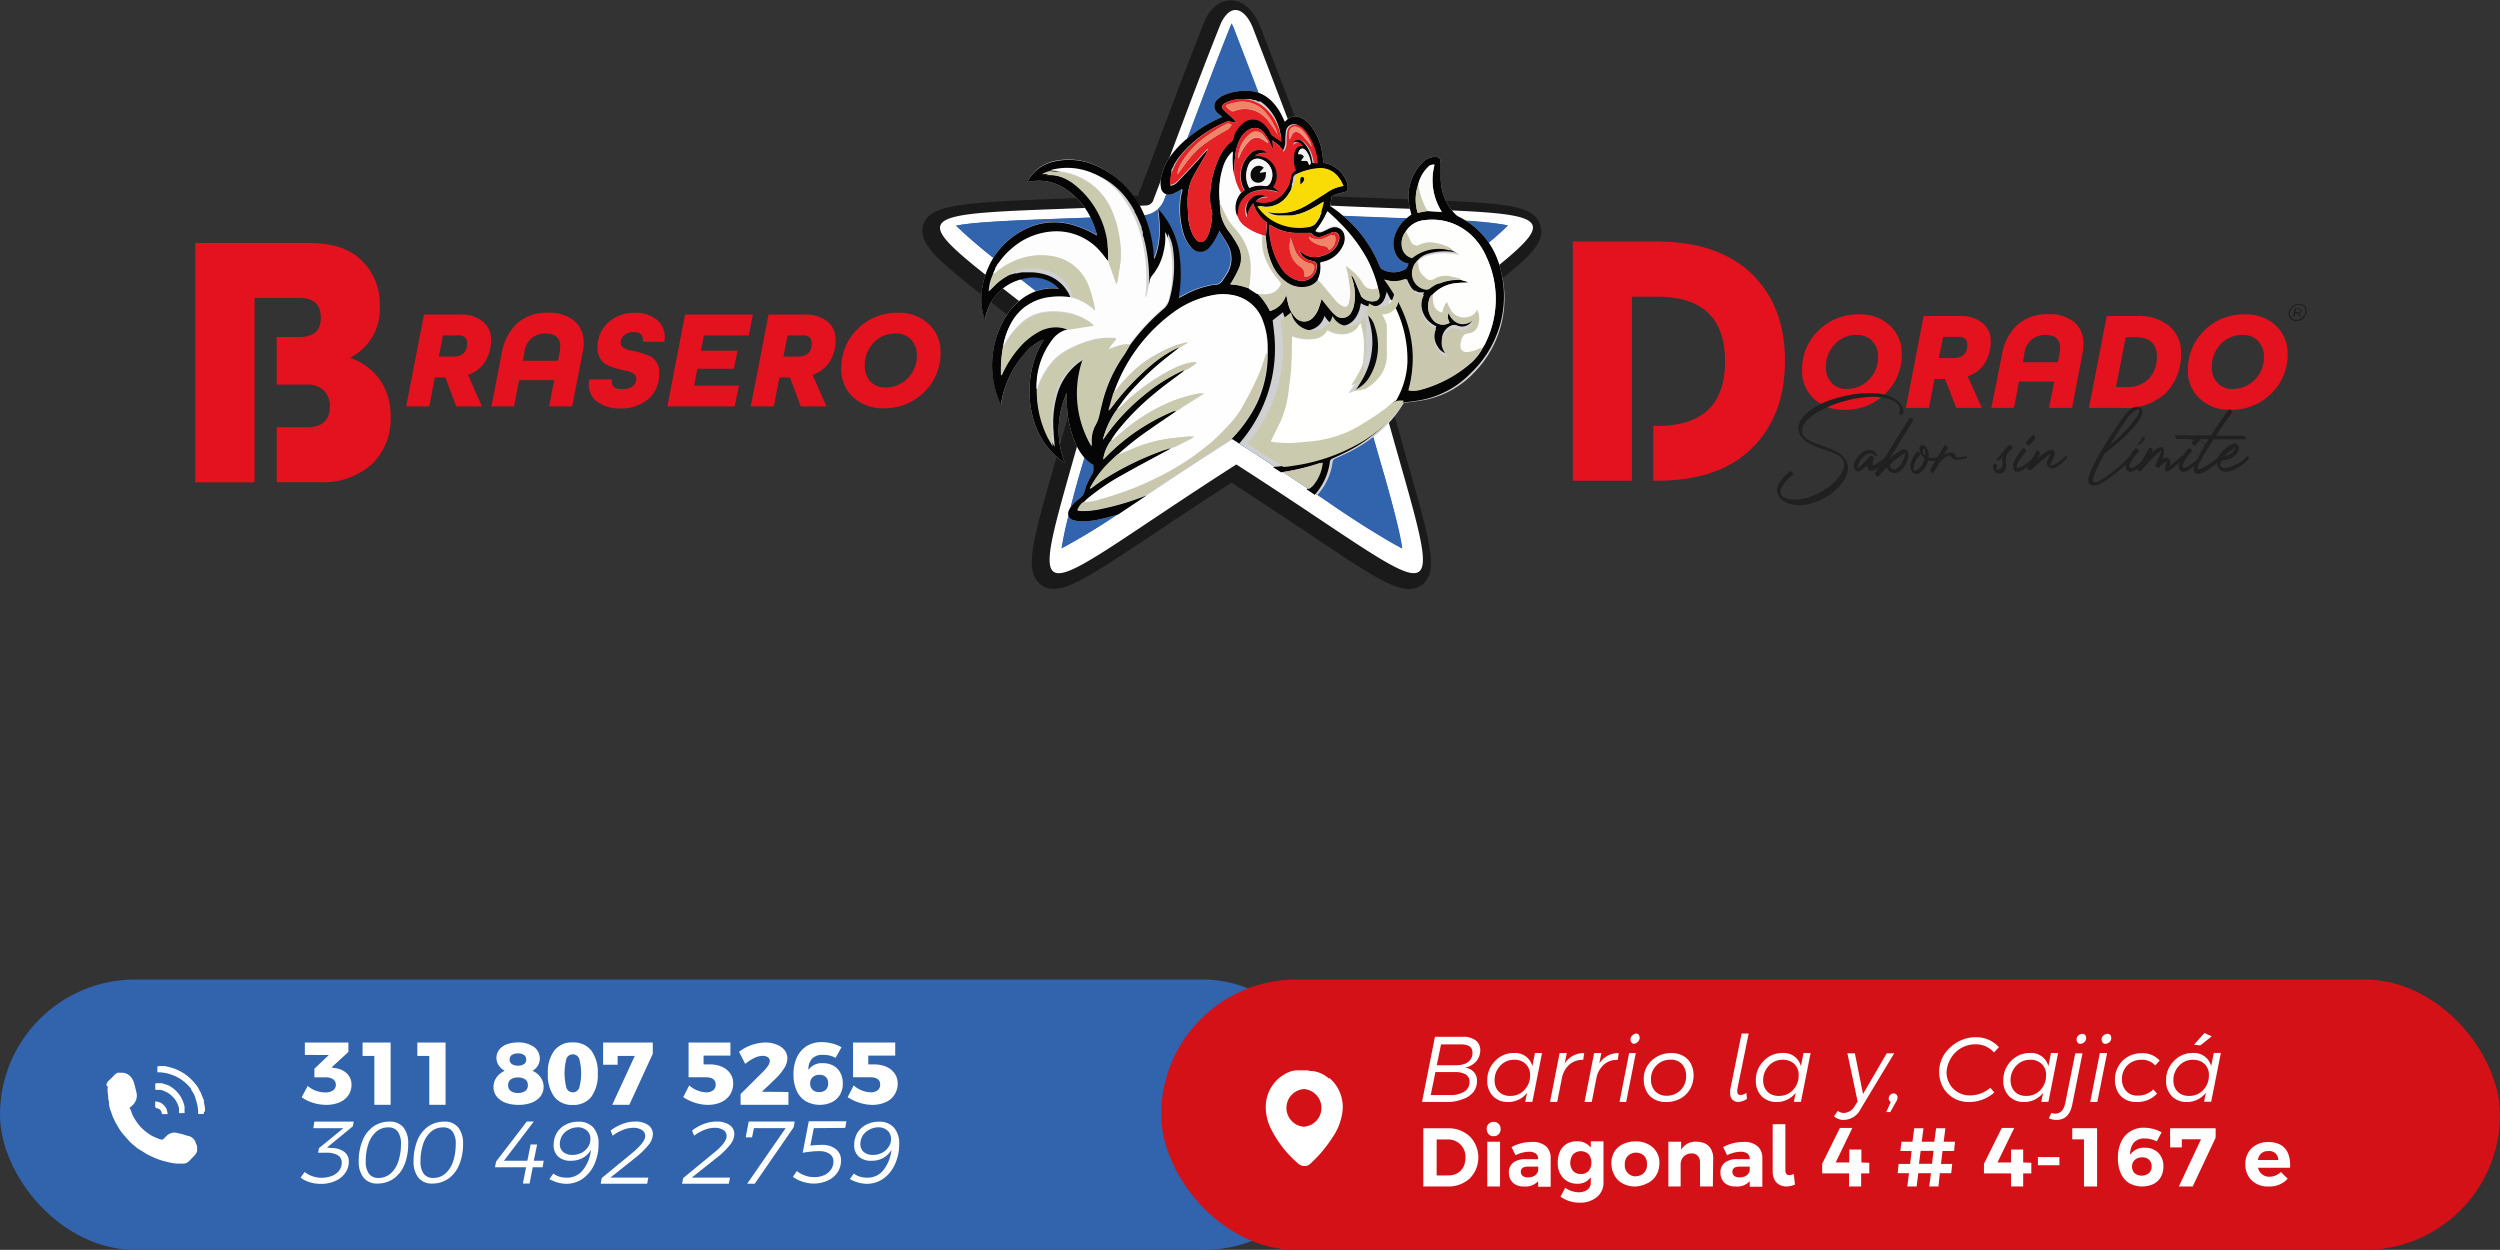 <svg xmlns="http://www.w3.org/2000/svg" viewBox="0 0 307.19 153.58">
  <rect x="0" y="0" width="307.19" height="153.58" fill="#333333" stroke="none"/>
  <defs>
    <style>
      .cls-1 {
        fill: #e4121e;
      }

      .cls-2 {
        fill: #1d1d1b;
      }

      .cls-3 {
        fill: #202020;
      }

      .cls-4 {
        fill: #1a1a1a;
      }

      .cls-5 {
        fill: #fff;
      }

      .cls-6 {
        fill: #3968b0;
      }

      .cls-7 {
        fill: #3263ad;
      }

      .cls-8 {
        fill: #d0d0d2;
      }

      .cls-9 {
        fill: #050506;
      }

      .cls-10 {
        fill: #fffffe;
      }

      .cls-11 {
        fill: #fefefe;
      }

      .cls-12 {
        fill: #fdfdfd;
      }

      .cls-13 {
        fill: #cacaaf;
      }

      .cls-14 {
        fill: #fefffd;
      }

      .cls-15 {
        fill: #c9c8ae;
      }

      .cls-16 {
        fill: #e52327;
      }

      .cls-17 {
        fill: #e52227;
      }

      .cls-18 {
        fill: #fcfcfc;
      }

      .cls-19 {
        fill: #f9dc06;
      }

      .cls-20 {
        fill: #c9c8ad;
      }

      .cls-21 {
        fill: #fcfcfb;
      }

      .cls-22 {
        fill: #efefef;
      }

      .cls-23 {
        fill: #090909;
      }

      .cls-24 {
        fill: #f08468;
      }

      .cls-25 {
        fill: #090707;
      }

      .cls-26 {
        fill: #f28e72;
      }

      .cls-27 {
        fill: #f5f5f5;
      }

      .cls-28 {
        fill: #d41116;
      }
    </style>
  </defs>
  <g id="Capa_2" data-name="Capa 2">
    <g id="Capa_1-2" data-name="Capa 1">
      <g>
        <g>
          <path class="cls-1" d="M59.21,49.94H56.06l-1.33-3.56h-1.3l-.69,3.56H49.91L52.1,38.65h4.38a4.27,4.27,0,0,1,2.85.86,2.78,2.78,0,0,1,1,2.23,5,5,0,0,1-.7,2.67,3.88,3.88,0,0,1-2.13,1.64v0Zm-5.29-6.12h1.74q1.74,0,1.74-1.62a1.07,1.07,0,0,0-.25-.74,1.31,1.31,0,0,0-.93-.25H54.43Z"/>
          <path class="cls-1" d="M70.3,49.94H67.47l.63-3.23H63.79l-.63,3.23H60.38l1.28-6.56a6.5,6.5,0,0,1,1.89-3.66,5.5,5.5,0,0,1,3.82-1.29,4.75,4.75,0,0,1,3.2,1,3.49,3.49,0,0,1,1.15,2.77,5.3,5.3,0,0,1-.14,1.19Zm-1.74-5.61.19-.95a4.63,4.63,0,0,0,.09-.83c0-1-.59-1.57-1.77-1.57a2.5,2.5,0,0,0-2.64,2.4l-.18.95Z"/>
          <path class="cls-1" d="M81.62,42H79a1.61,1.61,0,0,0,0-.26c0-.62-.37-.93-1.12-.93a1.7,1.7,0,0,0-1.2.39,1.23,1.23,0,0,0-.42.9.7.7,0,0,0,.35.62,2.24,2.24,0,0,0,.89.34,9.89,9.89,0,0,1,1.15.27,8.45,8.45,0,0,1,1.14.4,2,2,0,0,1,.89.79A2.37,2.37,0,0,1,81,45.88,4,4,0,0,1,79.7,49a5.06,5.06,0,0,1-3.53,1.18,4.46,4.46,0,0,1-2.76-.8,2.57,2.57,0,0,1-1.06-2.15,3.23,3.23,0,0,1,.06-.61h2.77a2.48,2.48,0,0,0,0,.33c0,.57.42.86,1.26.86a2,2,0,0,0,1.31-.35,1.15,1.15,0,0,0,.43-.94.72.72,0,0,0-.35-.62,2.25,2.25,0,0,0-.88-.34,11,11,0,0,1-1.15-.27,10.25,10.25,0,0,1-1.15-.42,2,2,0,0,1-.88-.78,2.51,2.51,0,0,1-.35-1.35,4.06,4.06,0,0,1,1.29-3.09,4.73,4.73,0,0,1,3.37-1.21,4,4,0,0,1,2.6.83,2.71,2.71,0,0,1,1,2.19A3.51,3.51,0,0,1,81.62,42Z"/>
          <path class="cls-1" d="M90.28,49.94H82l2.18-11.29h8.34L92,41.21h-5.5l-.37,1.89h4.49l-.44,2.21H85.69l-.4,2.07H90.8Z"/>
          <path class="cls-1" d="M101.55,49.94H98.4l-1.33-3.56h-1.3l-.69,3.56H92.25l2.19-11.29h4.38a4.27,4.27,0,0,1,2.85.86,2.78,2.78,0,0,1,1,2.23,5,5,0,0,1-.7,2.67,3.88,3.88,0,0,1-2.13,1.64v0Zm-5.29-6.12H98q1.74,0,1.74-1.62a1.07,1.07,0,0,0-.25-.74,1.31,1.31,0,0,0-.93-.25H96.77Z"/>
          <path class="cls-1" d="M115.57,43.28a6.62,6.62,0,0,1-2,4.89,6.89,6.89,0,0,1-5,2,5.26,5.26,0,0,1-3.73-1.37,4.54,4.54,0,0,1-1.47-3.48,6.63,6.63,0,0,1,2-4.89,6.89,6.89,0,0,1,5-2,5.26,5.26,0,0,1,3.73,1.37A4.57,4.57,0,0,1,115.57,43.28Zm-6.78,4.33a3.71,3.71,0,0,0,2.76-1.14,3.85,3.85,0,0,0,1.11-2.8,2.73,2.73,0,0,0-.71-1.94,2.48,2.48,0,0,0-1.9-.75,3.56,3.56,0,0,0-2.71,1.14,3.94,3.94,0,0,0-1.08,2.81,2.74,2.74,0,0,0,.68,1.94A2.4,2.4,0,0,0,108.79,47.61Z"/>
        </g>
        <g>
          <path class="cls-1" d="M233.68,43.46a6.59,6.59,0,0,1-2,4.89,6.85,6.85,0,0,1-5,2A5.26,5.26,0,0,1,222.9,49a4.54,4.54,0,0,1-1.47-3.48,6.59,6.59,0,0,1,2-4.89,6.88,6.88,0,0,1,5-2A5.24,5.24,0,0,1,232.21,40,4.54,4.54,0,0,1,233.68,43.46Zm-6.78,4.33a3.69,3.69,0,0,0,2.75-1.14,3.86,3.86,0,0,0,1.12-2.8,2.73,2.73,0,0,0-.71-1.94,2.49,2.49,0,0,0-1.9-.75,3.59,3.59,0,0,0-2.72,1.14,3.94,3.94,0,0,0-1.08,2.81,2.7,2.7,0,0,0,.69,1.93A2.37,2.37,0,0,0,226.9,47.79Z"/>
          <path class="cls-1" d="M243.52,50.12h-3.15L239,46.56h-1.29l-.69,3.56h-2.83l2.18-11.29h4.39a4.27,4.27,0,0,1,2.85.86,2.81,2.81,0,0,1,1,2.23,5.11,5.11,0,0,1-.7,2.67,3.92,3.92,0,0,1-2.13,1.64v0ZM238.23,44H240c1.16,0,1.73-.54,1.73-1.62a1,1,0,0,0-.25-.74,1.27,1.27,0,0,0-.92-.25h-1.79Z"/>
          <path class="cls-1" d="M254.61,50.12h-2.83l.63-3.23h-4.32l-.62,3.23h-2.78L246,43.56a6.48,6.48,0,0,1,1.9-3.66,5.5,5.5,0,0,1,3.81-1.29,4.78,4.78,0,0,1,3.21,1A3.47,3.47,0,0,1,256,42.37a4.78,4.78,0,0,1-.14,1.19Zm-1.74-5.61.18-.95a4.63,4.63,0,0,0,.09-.83c0-1-.58-1.57-1.76-1.57a2.5,2.5,0,0,0-2.64,2.4l-.18.95Z"/>
          <path class="cls-1" d="M260.87,50.12h-4.19l2.19-11.29h3.78a5.73,5.73,0,0,1,3.89,1.23A4.13,4.13,0,0,1,268,43.34a6.74,6.74,0,0,1-1.83,4.9A7,7,0,0,1,260.87,50.12ZM260,47.56h1.1a3.78,3.78,0,0,0,2.93-1,3.87,3.87,0,0,0,1-2.75c0-1.59-.88-2.38-2.64-2.38H261.2Z"/>
          <path class="cls-1" d="M281.09,43.46a6.59,6.59,0,0,1-2,4.89,6.85,6.85,0,0,1-5,2A5.26,5.26,0,0,1,270.31,49a4.54,4.54,0,0,1-1.47-3.48,6.63,6.63,0,0,1,2-4.89,6.89,6.89,0,0,1,5-2A5.26,5.26,0,0,1,279.63,40,4.57,4.57,0,0,1,281.09,43.46Zm-6.78,4.33a3.69,3.69,0,0,0,2.75-1.14,3.82,3.82,0,0,0,1.12-2.8,2.73,2.73,0,0,0-.71-1.94,2.48,2.48,0,0,0-1.9-.75,3.59,3.59,0,0,0-2.72,1.14,4,4,0,0,0-1.07,2.81,2.69,2.69,0,0,0,.68,1.93A2.37,2.37,0,0,0,274.31,47.79Z"/>
        </g>
        <path class="cls-1" d="M46.73,46.74A7.37,7.37,0,0,0,43.11,44v-.09a6.67,6.67,0,0,0,3.55-6.34A7.37,7.37,0,0,0,44.43,32C43,30.56,40.81,29.86,38,29.86H24V59.27h7.28V36.6h5.49c1.77,0,2.65.81,2.65,2.43s-.88,2.38-2.65,2.38H34v5.85h3.76A2.8,2.8,0,0,1,39.8,48a2.63,2.63,0,0,1,.74,1.89c0,1.74-.94,2.61-2.83,2.61H34v6.75h5.24A9,9,0,0,0,45.74,57,7.79,7.79,0,0,0,48,51.22,7.77,7.77,0,0,0,46.73,46.74Z"/>
        <path class="cls-1" d="M215.27,33.67q-4.07-3.95-11.65-4H193.26V59.07h7.27V36.45h3.09q8.35,0,8.35,7.95t-8.35,7.94h-.47v6.73h.47q7.59,0,11.65-4t4.06-10.72Q219.33,37.62,215.27,33.67Z"/>
        <path class="cls-2" d="M283.42,38.21a1.16,1.16,0,0,1-.37.88,1.29,1.29,0,0,1-.91.35.92.92,0,0,1-.66-.24.83.83,0,0,1-.26-.63,1.17,1.17,0,0,1,.38-.87,1.24,1.24,0,0,1,.91-.36.92.92,0,0,1,.66.24A.84.84,0,0,1,283.42,38.21Zm-.15,0a.81.81,0,0,0-.2-.55.76.76,0,0,0-.56-.2,1.12,1.12,0,0,0-.81.31,1,1,0,0,0-.33.76.74.74,0,0,0,.21.55.75.75,0,0,0,.56.21,1.13,1.13,0,0,0,.8-.32A1,1,0,0,0,283.27,38.23Zm-.54.68h-.17l-.22-.36H282l-.07.37h-.15l.2-1h.5a.33.33,0,0,1,.23.07.22.22,0,0,1,.08.19.39.39,0,0,1-.09.26.36.36,0,0,1-.24.13h0Zm-.22-.91h-.37l-.08.41h.36a.24.24,0,0,0,.19-.07.23.23,0,0,0,.08-.17C282.69,38.06,282.63,38,282.51,38Z"/>
        <g>
          <path class="cls-3" d="M233.73,51s-.18,0-.29-.12-.14-.25-.09-.3a.36.36,0,0,0,.11-.22.76.76,0,0,0-.12-.52,1.62,1.62,0,0,0-.6-.54c-2.13-1.2-6.34-.15-8.43.82-1,.46-3.44,1.85-2.77,3.28.31.67,1.4,1,2.46,1.41a10.83,10.83,0,0,1,1.72.71c3.67,2.06-.9,6.49-4.5,6.55-1.31.07-2.84-.55-2.87-1.86,0-.6.46-1.37,1.61-2.3,0,0,.18,0,.28.14s.15.24.08.28c-1.11.89-1.55,1.62-1.54,2.15,0,.83,1.45.92,2,.89,3.15-.07,7.68-4,5-5.48a13,13,0,0,0-1.64-.66c-1.23-.42-2.48-.85-3-1.9-.79-1.7,1.48-3.17,2.72-3.76,2.23-1,6.53-1.94,8.81-.65a2.62,2.62,0,0,1,1,.92,1.26,1.26,0,0,1,.22.83A.51.51,0,0,1,233.73,51Z"/>
          <path class="cls-3" d="M230.6,55.88c.05.13,0,.21-.1.19a.54.54,0,0,1-.28-.26c-.26-.25-.89,0-1.13.24a2.52,2.52,0,0,0-.89,1.45c.45-.13,1.63-1.5,1.63-1.5s.17,0,.29.1.14.23.1.29a1.27,1.27,0,0,0-.1.76c0,.32,1.73-1.1,1.76-1.11a.17.17,0,0,1,.26,0c.1.11.09.22,0,.27a12.11,12.11,0,0,1-1.71,1.4c-.6.31-1.05.13-1-.51-.47.44-1,.85-1.23.71a.67.67,0,0,1-.26-.19.73.73,0,0,1-.16-.54,1.67,1.67,0,0,1,.15-.5,3,3,0,0,1,.8-1C229.31,55.16,230.37,55.13,230.6,55.88Z"/>
          <path class="cls-3" d="M234.65,51.34c0-.07.16,0,.27.08s.17.24.13.31l-2.9,4.69a6.14,6.14,0,0,1,1.49-1.13.56.56,0,0,1,.58,0l0,0a.73.73,0,0,1,.28.59,1.86,1.86,0,0,1-.08.54c-.2.67-.74,1.51-1.31,1.64a.92.92,0,0,1-1.23-.67c-.62.62-1.08,1.16-1.1,1.16s-.15,0-.26-.09-.17-.24-.13-.31ZM234,55.72a8,8,0,0,0-1.75,1.37c0,.14,0,.7.58.57s1-.92,1.2-1.56a2.65,2.65,0,0,0,.09-.44Zm.19-.08h0Z"/>
          <path class="cls-3" d="M235.61,55.47s.18,0,.28.13.13.25.08.3l-.1.07a2.79,2.79,0,0,0-.64,1.06,1.44,1.44,0,0,0-.09.77.36.36,0,0,0,.25,0,1,1,0,0,0,.39-.24,2.28,2.28,0,0,0,.5-.69,2.66,2.66,0,0,0,.21-.53,1.9,1.9,0,0,1-.5-.66,1.26,1.26,0,0,1-.13-.64c0-.18.1-.31.25-.33a.53.53,0,0,1,.33.06,1,1,0,0,1,.4.44,1.23,1.23,0,0,1,.14.47,1.69,1.69,0,0,1,0,.55,1.6,1.6,0,0,0,1.17-.15.15.15,0,0,1,.23,0c.09.12.08.21,0,.25a1.72,1.72,0,0,1-1.46.25,2.35,2.35,0,0,1-.24.64,2.52,2.52,0,0,1-.54.73,1.17,1.17,0,0,1-.44.27.63.63,0,0,1-.5-.05A1,1,0,0,1,235,58a.6.6,0,0,1-.08-.08,1.47,1.47,0,0,1-.05-1.23,2.8,2.8,0,0,1,.67-1.11Zm.94.56a1.94,1.94,0,0,0,0-.59.9.9,0,0,0-.06-.28h-.08c-.07,0-.11.08-.13.19a.93.93,0,0,0,.08.41A.7.7,0,0,0,236.55,56Z"/>
          <path class="cls-3" d="M238.94,54.73c0-.06.17,0,.27.08s.17.25.13.31l-.48.76c.45-.22,1.08-.42,1.34-.1.11.13.07.43.24.44a3.31,3.31,0,0,0,1-.14c.08,0,.16-.09.23,0s0,.17,0,.19a4.92,4.92,0,0,1-1.26.22c-.34,0-.45-.12-.73-.46s-1.35.79-1.35.79-.7,1.16-.76,1.27-.17,0-.27-.07-.17-.25-.13-.32Z"/>
          <path class="cls-3" d="M245.69,56.54a.23.23,0,0,1-.31,0c-.11-.11.17-.35.22-.4l1-1.18a2.87,2.87,0,0,1,.3-.28c0-.06.18,0,.27.11s.16.25.1.3l-.31.3a1.74,1.74,0,0,0-.49,1.46,1.4,1.4,0,0,1-.06.89,1.19,1.19,0,0,1-.25.29.69.69,0,0,1-.3.14.7.7,0,0,1-.5-.06A.79.79,0,0,1,245,57c0-.07.16,0,.27.06s.17.25.14.31-.18.34-.15.35a.55.55,0,0,0,.26,0,.48.48,0,0,0,.26-.12.62.62,0,0,0,.19-.23,1.07,1.07,0,0,0,.07-.71c0-.17-.12-.18.19-.75Z"/>
          <path class="cls-3" d="M248.56,55.09c.07-.05.2,0,.3.12s.15.25.08.3a5.5,5.5,0,0,0-1,1.35c-.18.36-.16.57,0,.63.53.08,2-1.32,2-1.33s.15-.16.25,0,.07.15,0,.21-2.16,2.33-2.72,1.36a1.34,1.34,0,0,1,.13-1.21A5.39,5.39,0,0,1,248.56,55.09Zm.81-.37c-.05.06-.18,0-.29-.09s-.15-.25-.1-.31l.72-.83c.06-.07.17,0,.29.09s.14.24.1.31Z"/>
          <path class="cls-3" d="M250.25,55.38c0-.07.17,0,.27.06s.17.25.13.32l-.32.58c.7-.58,1.46-1.15,1.75-1.08h0a.49.49,0,0,1,.36.69,3.25,3.25,0,0,1-.22.51c-.16.33-.36.71-.36.71.42.27,1.81-1,1.83-1s.18-.22.28-.11,0,.13,0,.2-1.41,1.67-2.09,1.23-.29-1,0-1.45a2.73,2.73,0,0,0,.14-.31,20,20,0,0,0-2.51,2.08s-.15,0-.26-.08-.17-.24-.13-.3Z"/>
          <path class="cls-3" d="M261.61,56.16s.08-.12.18,0,.17.17.14.21a18.88,18.88,0,0,1-3.69,3c-.46.24-1.24.48-1.57,0-.76-1.07,4.23-8.19,4.34-8.21A2.88,2.88,0,0,1,262.38,50a.64.64,0,0,1,.41,0,.62.62,0,0,1,.44.42,1.43,1.43,0,0,1-.23.94c-.83,1.66-4.29,4.29-4.3,4.3s0,0-.06,0c-.94,1.65-1.62,3.14-1.43,3.53.11.17.67,0,.8-.11A18.47,18.47,0,0,0,261.61,56.16Zm-.23-4.77s-1.05,1.53-2.1,3.24a15.21,15.21,0,0,0,3.35-3.53,1.33,1.33,0,0,0,.22-.82l-.16,0A2.9,2.9,0,0,0,261.38,51.39Z"/>
          <path class="cls-3" d="M262.4,55.09c.07-.05.2,0,.3.12s.14.25.08.3a5.26,5.26,0,0,0-1,1.35c-.18.36-.17.57,0,.63.53.08,2-1.32,2-1.33s.14-.16.25,0,.06.15,0,.21-2.16,2.33-2.72,1.36a1.34,1.34,0,0,1,.13-1.21A5,5,0,0,1,262.4,55.09Zm.51-.72.07-.11a1,1,0,0,0,.2-.42.37.37,0,0,1,.14-.17c.08-.05.27.09.26.15s-.49.91-.87.81l0,0s0-.1.06-.17A.19.19,0,0,1,262.91,54.37Z"/>
          <path class="cls-3" d="M264.12,55c0-.06.16,0,.26.08s.18.23.15.31l-.24.4a3.83,3.83,0,0,1,1-.8c.8-.27.67.61.41,1.4l.13-.07a.87.87,0,0,1,.31-.09.51.51,0,0,1,.5.34,1,1,0,0,1,0,.66s1.38-1.13,1.4-1.13.16-.19.27-.07.1.18.05.23-3.11,3.28-2.14.61a.74.74,0,0,0,0-.14l-.05,0a3.08,3.08,0,0,0-.89.71v0c0,.08-.16,0-.28-.05a.4.4,0,0,1-.14-.32s.79-1.69.75-1.68c-.7.25-2.56,2.53-2.58,2.54s-.15,0-.25-.08-.17-.24-.13-.31Z"/>
          <path class="cls-3" d="M268.93,55.09c.07-.05.19,0,.3.12s.14.25.08.3a5.05,5.05,0,0,0-1,1.35c-.18.36-.17.57,0,.63.53.08,2-1.32,2-1.33s.14-.16.25,0,.06.15,0,.21-2.16,2.33-2.72,1.36a1.34,1.34,0,0,1,.13-1.21A5,5,0,0,1,268.93,55.09Zm.8-.37c-.05.06-.18,0-.28-.09s-.16-.25-.1-.31l.72-.83c.05-.07.17,0,.29.09s.14.24.1.31Z"/>
          <path class="cls-3" d="M273.87,50.3s.16,0,.27.09.15.25.11.3-.94,1.32-1.95,2.84h3.3a.42.42,0,0,1,.3.22c.08.13.07.23,0,.23H272c-.27.41-.54.84-.8,1.26h0s0,.08-.05.08c-.79,1.28-1.22,2-1.08,2.28.23.44,2.86-1.66,2.86-1.67s.13-.07.24.05,0,.18,0,.22-2.95,2.91-3.59,1.75c-.19-.36.4-1.61,1.23-3a1.09,1.09,0,0,1,.08-.15c0-1-3.29-.85-3.29-.85a.43.43,0,0,1-.3-.23c-.07-.12-.06-.22,0-.22h4.38C272.76,51.83,273.85,50.31,273.87,50.3ZM271,54.6l.39-.62-1.62-.06A3.37,3.37,0,0,1,271,54.6Z"/>
          <path class="cls-3" d="M274.31,56.23a4.18,4.18,0,0,1-1.34.39c-.88,1.89,2.62.29,3-.44a.18.18,0,0,1,.29-.06c.1.1.1.15.06.23-.36.64-2.38,2-3.28,1.53a1.22,1.22,0,0,1-.61-1.27,2.28,2.28,0,0,1,.52-1,5.89,5.89,0,0,1,.84-.76,1.73,1.73,0,0,1,.87-.39.54.54,0,0,1,.31.19.58.58,0,0,1,.16.47,1.12,1.12,0,0,1-.13.36A1.68,1.68,0,0,1,274.31,56.23Zm-.92-.2c.18-.06.37-.13.58-.22a1.86,1.86,0,0,0,.65-.66c0-.06,0-.09.06-.15a3.45,3.45,0,0,0-.5.31A5.31,5.31,0,0,0,273.39,56Z"/>
        </g>
        <path class="cls-4" d="M173.11,72.37c-2.12,0-5.3-2.12-12.26-6.78-2.61-1.74-5.82-3.88-9.53-6.28-3.73,2.4-6.95,4.55-9.57,6.3-7,4.64-10.13,6.75-12.24,6.75a2.53,2.53,0,0,1-2.09-1C126,69.54,127,66,129.75,56.44c.83-2.92,1.84-6.5,2.94-10.6-3.89-3.21-7.27-5.85-10-8-7.29-5.69-10-7.82-9.23-10.25s4.63-2.72,17.2-3.19c2.69-.1,5.73-.21,9.16-.37,1-2.52,1.93-5.08,2.87-7.56,1.72-4.57,3.49-9.29,5.34-13.9l0-.06,0,0c1-2,2.3-2.46,3.2-2.46,1.54,0,2.94,1.29,3.72,3.46,2.52,6.51,5,12.94,7.83,20.57,3.56.16,6.69.27,9.46.38,12.4.46,16.14.59,17,3.15s-2,4.55-9.25,10.24c-2.76,2.15-6.16,4.79-10.07,8,1.09,4,2.06,7.49,2.93,10.55,2.73,9.59,3.74,13.18,2.35,15A2.53,2.53,0,0,1,173.11,72.37Z"/>
        <path class="cls-5" d="M168.72,44.88c8.82,33.1,11.76,30.51-16.81,12.19C123.32,75.38,126.29,78,135.08,44.91c-24.94-20.7-29.14-18.08,5.68-19.66a1,1,0,0,0,1-.78c2.77-7.22,5.4-14.49,8.28-21.66,1.39-2.8,3.17-1.47,4,.85q4,10.38,7.91,20.79a1.06,1.06,0,0,0,1.12.8C197.89,26.83,193.8,24.14,168.72,44.88Z"/>
        <path class="cls-6" d="M172.3,67.39a98.87,98.87,0,0,1-9.41-5.89c-2.82-1.89-6.33-4.24-10.44-6.87l-1.07-.69-1.07.69c-4.13,2.64-7.65,5-10.48,6.88a94,94,0,0,1-9.39,5.87,98.77,98.77,0,0,1,2.81-11.09c.89-3.17,2-7.1,3.22-11.64l.32-1.22-1-.81c-4.27-3.54-7.94-6.41-10.89-8.72a86.9,86.9,0,0,1-7.44-6.17c2.17-.47,7.42-.67,13.35-.89,2.77-.1,5.9-.22,9.46-.38a3,3,0,0,0,2.82-2.06c1-2.59,2-5.24,2.95-7.8,1.7-4.52,3.46-9.2,5.29-13.74v0a4.15,4.15,0,0,1,.33.72l0,0c2.53,6.57,5,13.06,7.9,20.78a3,3,0,0,0,2.89,2.08c3.65.17,6.86.29,9.7.39,5.8.21,10.94.4,13.1.86a89.74,89.74,0,0,1-7.45,6.15c-3,2.31-6.64,5.18-10.93,8.72l-1,.81.33,1.23c1.2,4.51,2.31,8.44,3.21,11.59A99,99,0,0,1,172.3,67.39Z"/>
        <g>
          <path class="cls-7" d="M185.31,27.7a31.86,31.86,0,0,1-2.37,2.13l-.83.67c-1.27,1-2.74,2.17-4.25,3.35l-.12.09-1.69,1.32h0l-1.25,1-2.43,1.92-.56.44-2.19,1.76-.51.41c-.18.16-.37.31-.56.46l-.88.73-.73.6-1,.81.32,1.23c.2.72.39,1.43.58,2.12h0c0,.16.08.32.13.48s.06.26.1.38l.06.21c.37,1.36.73,2.65,1.07,3.87l.3,1.09.24.86.74,2.58c.64,2.27,1.25,4.42,1.74,6.27.12.43.22.84.32,1.23s.22.87.31,1.27c.06.24.11.48.16.71.14.67.24,1.24.29,1.7A27.39,27.39,0,0,1,169.84,66l-1-.61c-.43-.26-.87-.55-1.33-.84l-1.36-.9-3.28-2.18-1.06-.71-1-.68L157.68,58l-1-.65c-1.33-.87-2.74-1.79-4.23-2.74l-.18-.12-.89-.57-.13.08-.94.61c-3.65,2.33-6.82,4.44-9.47,6.2l-1,.68-2.53,1.68a64.59,64.59,0,0,1-6.86,4.19,33.94,33.94,0,0,1,.82-3.91l.35-1.32c.47-1.75,1-3.75,1.63-5.85v0c.18-.62.37-1.28.56-2,.79-2.78,1.7-6,2.67-9.66l.32-1.23-.53-.44-.06,0-.38-.32-1.1-.9-1.82-1.49-2.27-1.83h0l-2.24-1.77-1.09-.87-1.86-1.45-.51-.4-.51-.4-1-.78-.6-.47-.77-.61a48.79,48.79,0,0,1-4.56-3.92c2.17-.46,7.42-.66,13.35-.88l3.12-.12,1.22-.05,1.74-.07,2.35-.1,1,0h.13a3,3,0,0,0,1.74-.66v0a3.29,3.29,0,0,0,.94-1.37l.18-.49.48-1.27h0c.46-1.18.91-2.37,1.35-3.55h0c.28-.74.56-1.48.83-2.21,0-.09.07-.19.11-.28,1.7-4.53,3.46-9.2,5.28-13.75h0a4.15,4.15,0,0,1,.33.72v0c1,2.61,2,5.2,3,7.86.22.58.45,1.17.67,1.76h0c.09.23.18.46.26.69h0l.51,1.33h0c.23.61.47,1.23.7,1.86h0l.3.77h0c.48,1.29,1,2.6,1.48,3.94l.32.84c.22.57.43,1.15.65,1.73a3.43,3.43,0,0,0,.59,1,2.39,2.39,0,0,0,.46.44,2.88,2.88,0,0,0,1.45.57h0l.39,0h.38l.83,0,1.37.06,7.11.28.64,0c2.7.1,5.24.2,7.37.32A39.05,39.05,0,0,1,185.31,27.7Z"/>
          <path class="cls-8" d="M184.44,33.35a10.22,10.22,0,0,0-1.5-3.52,9.72,9.72,0,0,0-2.73-2.65c-.31-.2-.63-.39-1-.56a1.58,1.58,0,0,1-.43-.34,6.33,6.33,0,0,1-1.75-4.4c0-.61,0-1.22,0-1.83s-.21-.8-.84-.77a2.19,2.19,0,0,0-1.45.75,5.92,5.92,0,0,0-1.59,5.16c.05.39.19.77.28,1.16l-.37.29-.27.22A4.54,4.54,0,0,0,171.36,29a3,3,0,0,0,.18,2.28,2,2,0,0,0,1.54,1.11,3.6,3.6,0,0,0-.16.39.59.59,0,0,1-.37.37,2.88,2.88,0,0,1-2.5.05.84.84,0,0,1-.52-.49,15.85,15.85,0,0,0-4.44-6.15l-.47-.39c-.38-.3-.79-.58-1.18-.87.06-.38.13-.76.19-1.16a4.44,4.44,0,0,1,.49-.24c.36-.12.74-.21,1.11-.31s.38-.14.37-.45a2.1,2.1,0,0,0-.09-.71A3.67,3.67,0,0,0,162.6,20c0-.32-.06-.66-.11-1A7.18,7.18,0,0,0,161,15.39a3.15,3.15,0,0,0-1.18-.93,1.47,1.47,0,0,0-1.69.27l-.26.24-.26-.55a7.33,7.33,0,0,0-1.17-1.8,4.58,4.58,0,0,0-1.66-1.17,4.26,4.26,0,0,0-1.41-.29,7,7,0,0,0-2.84.47,2.78,2.78,0,0,0-.84.51,1.1,1.1,0,0,0,0,1.81c.15.14.32.26.49.41l-.12.07a16.13,16.13,0,0,0-3,1.67c-.35.25-.69.5-1,.77a12.07,12.07,0,0,0-2.24,2.33,6.56,6.56,0,0,0-1.11,2.45,3.19,3.19,0,0,0-.06,1.34,1,1,0,0,0,.75.91,1.27,1.27,0,0,0,.68-.07,8.57,8.57,0,0,0,1.12-.59s0,0,0,0,0,.24-.06.35a10.22,10.22,0,0,0,.13,4.73,4.6,4.6,0,0,0,1,2,1.42,1.42,0,0,0,2.28,0,5.09,5.09,0,0,0,.69-1,9.68,9.68,0,0,0,.49-1c.38.6.76,1.13,1.06,1.7a3.49,3.49,0,0,1,0,3.43,8.39,8.39,0,0,1-.54.83,1.2,1.2,0,0,1-1.15.69.25.25,0,0,0-.12,0,11.11,11.11,0,0,0-3.53,1.25l-.66.35c0-.12,0-.19,0-.25a17.5,17.5,0,0,0,.06-5.11,10.19,10.19,0,0,0-2.48-5.45s-.08-.06-.15-.13h0v0a15.34,15.34,0,0,1,.2,3.15,9,9,0,0,1-.65,3,2.28,2.28,0,0,1-.09-.51,14.7,14.7,0,0,0-1.2-5h0a11.13,11.13,0,0,0-5.59-5.83,8.15,8.15,0,0,0-5.23-.68A4.83,4.83,0,0,0,126.45,22c-.08.11-.13.23-.21.36.39-.05.73-.12,1.07-.14a5.78,5.78,0,0,1,3.61,1A8.74,8.74,0,0,1,134,26.71a11.94,11.94,0,0,1,.78,2.1.12.12,0,0,0-.05.05l-.15-.07a11.45,11.45,0,0,0-2.42-1.08,8.07,8.07,0,0,0-6.57.63,9.66,9.66,0,0,0-3.5,3.29,10.26,10.26,0,0,0-1.42,3.93,7.63,7.63,0,0,0,.35,3.65,1.61,1.61,0,0,0,.08-.23,6,6,0,0,1,4.3-4.67l.08,0a4.67,4.67,0,0,1,3.27.13,3.76,3.76,0,0,1,1.38,1,6.4,6.4,0,0,0-2.79.3,6.72,6.72,0,0,0-2.26,1.37,8.51,8.51,0,0,0-2,2.73,11.36,11.36,0,0,0-1,6.89,11.22,11.22,0,0,0,.9,2.92s.06,0,.06-.07a.2.2,0,0,0,0-.11,12.28,12.28,0,0,1,2.83-6A5.85,5.85,0,0,1,128,41.82l.26-.08c-.2.35-.38.64-.54.94a12,12,0,0,0-1.21,5.42,11.6,11.6,0,0,0,.36,3,9.72,9.72,0,0,0,3.64,5.58,1.89,1.89,0,0,0,.25.11.76.76,0,0,0,0-.15,10.8,10.8,0,0,1-.64-4.68,11.4,11.4,0,0,1,.81-3.35c0-.09.09-.17.17-.34,0,.23,0,.36,0,.49a13.32,13.32,0,0,0,.72,4.85,7.52,7.52,0,0,0,1.48,2.69,4.18,4.18,0,0,0,1.05.84,3.38,3.38,0,0,0,0,.45,1.14,1.14,0,0,1-.22.77,13.11,13.11,0,0,0-.71,1.46,5.82,5.82,0,0,1-.33,1,4.19,4.19,0,0,1-.8.7,5.51,5.51,0,0,0-.62.66,2.51,2.51,0,0,0-.33.55.9.9,0,0,0,0,.77.85.85,0,0,0,.56.41,3.3,3.3,0,0,0,.94.15,9.4,9.4,0,0,0,2.36-.27c.74-.16,1.46-.35,2.18-.57l2.53-1.68,1-.68c2.65-1.76,5.82-3.87,9.47-6.2l.94-.61.13-.08.89.57.18.12c1.49,1,2.9,1.87,4.23,2.74l1,.65,3.14,2.08,1,.68a7.58,7.58,0,0,0,1.86-4.05.46.46,0,0,1,.31-.4c.79-.37,1.59-.73,2.36-1.15a18.35,18.35,0,0,0,2.38-1.55,14.78,14.78,0,0,0,2.94-3c.28-.39.53-.79.77-1.16.77-.1,1.51-.17,2.24-.3a11.43,11.43,0,0,0,6.35-3.38A13,13,0,0,0,184.44,33.35ZM130.73,56.79v.05l.05,0Zm0,0h0Z"/>
          <path class="cls-9" d="M184.44,33.35a10.22,10.22,0,0,0-1.5-3.52,9.72,9.72,0,0,0-2.73-2.65c-.31-.2-.63-.39-1-.56a1.58,1.58,0,0,1-.43-.34,6.33,6.33,0,0,1-1.75-4.4c0-.61,0-1.22,0-1.83s-.21-.8-.84-.77a2.19,2.19,0,0,0-1.45.75,5.92,5.92,0,0,0-1.59,5.16c.05.39.19.77.28,1.16l-.37.29-.27.22A4.54,4.54,0,0,0,171.36,29a3,3,0,0,0,.18,2.28,2,2,0,0,0,1.54,1.11,3.6,3.6,0,0,0-.16.39.59.59,0,0,1-.37.37,2.88,2.88,0,0,1-2.5.05.84.84,0,0,1-.52-.49,15.85,15.85,0,0,0-4.44-6.15l-.47-.39c-.38-.3-.79-.58-1.18-.87.06-.38.13-.76.19-1.16a4.44,4.44,0,0,1,.49-.24c.36-.12.74-.21,1.11-.31s.38-.14.37-.45a2.1,2.1,0,0,0-.09-.71A3.67,3.67,0,0,0,162.6,20c0-.32-.06-.66-.11-1A7.18,7.18,0,0,0,161,15.39a3.15,3.15,0,0,0-1.18-.93,1.47,1.47,0,0,0-1.69.27l-.26.24-.26-.55a7.33,7.33,0,0,0-1.17-1.8,4.58,4.58,0,0,0-1.66-1.17,4.26,4.26,0,0,0-1.41-.29,7,7,0,0,0-2.84.47,2.78,2.78,0,0,0-.84.51,1.1,1.1,0,0,0,0,1.81c.15.14.32.26.49.41l-.12.07a16.13,16.13,0,0,0-3,1.67c-.35.25-.69.5-1,.77a12.07,12.07,0,0,0-2.24,2.33,6.56,6.56,0,0,0-1.11,2.45,3.19,3.19,0,0,0-.06,1.34,1,1,0,0,0,.75.91,1.27,1.27,0,0,0,.68-.07,8.57,8.57,0,0,0,1.12-.59h.08l0,.05c0,.12,0,.24-.06.35a10.22,10.22,0,0,0,.13,4.73,4.6,4.6,0,0,0,1,2,1.42,1.42,0,0,0,2.28,0,5.09,5.09,0,0,0,.69-1,9.68,9.68,0,0,0,.49-1c.38.6.76,1.13,1.06,1.7a3.49,3.49,0,0,1,0,3.43,8.39,8.39,0,0,1-.54.83,1.2,1.2,0,0,1-1.15.69.25.25,0,0,0-.12,0,11.11,11.11,0,0,0-3.53,1.25l-.66.35c0-.12,0-.19,0-.25a17.5,17.5,0,0,0,.06-5.11,10.19,10.19,0,0,0-2.48-5.45s-.08-.06-.15-.13h0v0a15.34,15.34,0,0,1,.2,3.15,9,9,0,0,1-.65,3,2.28,2.28,0,0,1-.09-.51,14.7,14.7,0,0,0-1.2-5h0a11.13,11.13,0,0,0-5.59-5.83,8.15,8.15,0,0,0-5.23-.68A4.83,4.83,0,0,0,126.45,22c-.08.11-.13.23-.21.36.39-.05.73-.12,1.07-.14a5.78,5.78,0,0,1,3.61,1A8.74,8.74,0,0,1,134,26.71a11.94,11.94,0,0,1,.78,2.1l0,.09-.07,0-.15-.07a11.45,11.45,0,0,0-2.42-1.08,8.07,8.07,0,0,0-6.57.63,9.66,9.66,0,0,0-3.5,3.29,10.26,10.26,0,0,0-1.42,3.93,7.63,7.63,0,0,0,.35,3.65,1.61,1.61,0,0,0,.08-.23,6,6,0,0,1,4.3-4.67l.08,0a4.67,4.67,0,0,1,3.27.13,3.76,3.76,0,0,1,1.38,1,6.4,6.4,0,0,0-2.79.3,6.72,6.72,0,0,0-2.26,1.37,8.51,8.51,0,0,0-2,2.73,11.36,11.36,0,0,0-1,6.89,11.22,11.22,0,0,0,.9,2.92s.06,0,.06-.07a.2.2,0,0,0,0-.11,12.28,12.28,0,0,1,2.83-6A5.85,5.85,0,0,1,128,41.82l.26-.08c-.2.35-.38.64-.54.94a12,12,0,0,0-1.21,5.42,11.6,11.6,0,0,0,.36,3,9.72,9.72,0,0,0,3.64,5.58,1.89,1.89,0,0,0,.25.11.76.76,0,0,0,0-.15,10.8,10.8,0,0,1-.64-4.68,11.4,11.4,0,0,1,.81-3.35c0-.09.09-.17.17-.34,0,.23,0,.36,0,.49a13.32,13.32,0,0,0,.72,4.85,7.52,7.52,0,0,0,1.48,2.69,4.18,4.18,0,0,0,1.05.84,3.38,3.38,0,0,0,0,.45,1.14,1.14,0,0,1-.22.77,13.11,13.11,0,0,0-.71,1.46,5.82,5.82,0,0,1-.33,1,4.19,4.19,0,0,1-.8.7,5.51,5.51,0,0,0-.62.66,2.51,2.51,0,0,0-.33.55.9.9,0,0,0,0,.77.85.85,0,0,0,.56.41,3.3,3.3,0,0,0,.94.15,9.4,9.4,0,0,0,2.36-.27c.74-.16,1.46-.35,2.18-.57l2.53-1.68,1-.68a32.45,32.45,0,0,1-5.43,1.65,10.85,10.85,0,0,1-2.48.29c-.18,0-.36,0-.57-.07a2.25,2.25,0,0,1,.73-1c.16-.16.31-.32.48-.47a27.13,27.13,0,0,1,4.19-2.85c1.92-1.09,3.87-2.11,5.81-3.16a2.69,2.69,0,0,0,.27-.2c-.4.13-.81.23-1.2.38a36.64,36.64,0,0,0-7.41,3.7c-.42.28-.81.59-1.22.88l-.08.06,0-.12a12.7,12.7,0,0,1,2.28-3.07c.37-.39.78-.75,1.17-1.12a34.29,34.29,0,0,1,3.83-3c1-.72,2.07-1.42,3.1-2.13l.17-.16h0l-.11,0h-.17a25,25,0,0,0-8.51,5.8,1,1,0,0,1-.17.14,5.12,5.12,0,0,1,.89-2.23l.1-.11h0c.23-.34.43-.69.68-1a29.69,29.69,0,0,1,4.58-4.66c1.16-1,2.39-1.84,3.58-2.76.09-.07.16-.16.25-.23a2.77,2.77,0,0,0-.41.12,21.53,21.53,0,0,0-4.77,3.06,25.26,25.26,0,0,0-4.56,4.85c-.11.15-.21.31-.37.54a1.32,1.32,0,0,1,.05-.32,10.88,10.88,0,0,1,1.55-3.24s0,0,.06,0h0a1.09,1.09,0,0,0,.08-.15h0c.41-.56.79-1.13,1.22-1.66a34.45,34.45,0,0,1,5.13-4.9l1.32-1h0l-.08,0h0a.79.79,0,0,0-.22.05,14.27,14.27,0,0,0-3.27,2.16,31.4,31.4,0,0,0-4.79,5.12l-.25.3-.06.11h0a.75.75,0,0,1,0-.16c.21-.67.41-1.35.62-2a20.63,20.63,0,0,1,7.48-10,11.87,11.87,0,0,1,4.66-2,6.37,6.37,0,0,1,2.88.08,4.79,4.79,0,0,1,3.27,3.1,9.13,9.13,0,0,1,.57,3.19c0,.25,0,.5,0,.75a14.38,14.38,0,0,1-1.32,6.12A16.67,16.67,0,0,1,151.26,54l.13-.08.89.57a17.89,17.89,0,0,0,4-8,17.67,17.67,0,0,0,.3-5.38c-.06-.59-.13-1.18-.2-1.75l1.28-1a2.79,2.79,0,0,0,2.72,2.24,2.37,2.37,0,0,0,2.36-1.79l.18.26a2.15,2.15,0,0,0,3.55.1,3.58,3.58,0,0,0,.68-1.59c0-.1.05-.2.08-.33a2.31,2.31,0,0,0,2.06.31c.75-.31.92-1,1.1-1.71l.51,1,.14.26c0,.06,0,.11.08.16a2,2,0,0,0,.13.25,2.4,2.4,0,0,0,.11.23c0,.12.11.23.16.35l.05.11c.07.15.13.3.19.45h0l.06.14h0l.12.32,0,.06c0,.07,0,.15.08.22.15.43.29.86.4,1.3l.07.25.09.43c0,.06,0,.13,0,.19l0,.17.06.33a.78.78,0,0,0,0,.16c0,.12,0,.24,0,.36s0,.09,0,.13,0,.13,0,.19v.06s0,.06,0,.09a.86.86,0,0,0,0,.16c0,.08,0,.15,0,.23v.11a1.09,1.09,0,0,1,0,.18v.22c0,.19,0,.38,0,.57a10.18,10.18,0,0,1-1.27,4.5c0,.08-.1.15-.15.23a7.89,7.89,0,0,1-1.26,1.82,14.7,14.7,0,0,1-1.73,1.71,16.63,16.63,0,0,1-2.79,1.88,22.69,22.69,0,0,1-7.64,2.56c-.46.07-.92.12-1.39.16l1,.65a28.88,28.88,0,0,0,4.86-1.18,5.08,5.08,0,0,1-1.18,2.83,2,2,0,0,1-.54.43l1,.68a7.58,7.58,0,0,0,1.86-4.05.46.46,0,0,1,.31-.4c.79-.37,1.59-.73,2.36-1.15a18.35,18.35,0,0,0,2.38-1.55,14.78,14.78,0,0,0,2.94-3c.28-.39.53-.79.77-1.16.77-.1,1.51-.17,2.24-.3a11.43,11.43,0,0,0,6.35-3.38A13,13,0,0,0,184.44,33.35ZM174.26,22.69a4.39,4.39,0,0,1,1.2-2.15.83.83,0,0,1,.81-.29,7.25,7.25,0,0,0,.9,5.79l-1.77-.11-1.2.22A5.6,5.6,0,0,1,174.26,22.69ZM143.71,36.75a2.23,2.23,0,0,1-.77,1.25,25.67,25.67,0,0,0-4.07,4.39c-.26.43-.49.88-.78,1.29a17.63,17.63,0,0,0-2.66,5.91c-.12.47-.23.95-.34,1.43a4.32,4.32,0,0,1-.44,1.18,4,4,0,0,0-.51,2.06,3.63,3.63,0,0,1,0,.57c-.11-.18-.2-.35-.3-.53s-.12-.24-.17-.36a.89.89,0,0,1-.08-.17l-.08-.15s0,0,0-.06l-.06-.14-.08-.18-.06-.15c-.06-.14-.11-.28-.16-.41l-.06-.16-.06-.2-.11-.33a.83.83,0,0,0,0-.15l-.06-.23,0-.12c0-.15-.07-.3-.11-.44a.51.51,0,0,0,0-.13l0-.17a1.42,1.42,0,0,1,0-.2l0-.17c0-.2,0-.4-.07-.6s0-.09,0-.14,0-.12,0-.18a1,1,0,0,1,0-.17,11.82,11.82,0,0,1,.06-2.22c0-.13,0-.26,0-.39l0-.17c0-.16.05-.32.08-.47s.08-.43.13-.64.17-.67.28-1c0-.12.07-.24.11-.36-.37.25-.67.43-.94.65a7.54,7.54,0,0,0-2.58,4.1,12.39,12.39,0,0,0-.35,4.33c0,.58.12,1.16.12,1.77-.22-.4-.46-.79-.67-1.2A12.67,12.67,0,0,1,127.4,48a.8.8,0,0,1,0-.15,9.5,9.5,0,0,1,2-6.13,3.33,3.33,0,0,1,1.75-1.17s.07-.06.11-.09c-.3-.08-.59-.18-.88-.24a4.27,4.27,0,0,0-2.8.52,8.56,8.56,0,0,0-2.42,2,13.39,13.39,0,0,0-2,3.12l-.11.21-.06,0a15.53,15.53,0,0,1,.26-3.47,9,9,0,0,1,1.28-3.38l.11-.15.1-.14h0l.11-.14.11-.13c.11-.14.23-.26.35-.39a1.36,1.36,0,0,1,.12-.12l.25-.22.12-.11.13-.1.11-.08.08,0,.22-.16.12-.07,0,0,.11-.06,0,0,.1-.06.11-.05a4.31,4.31,0,0,1,.49-.22l.08,0,.1,0,.14,0,.15-.05h0l.14,0,.15,0,.14,0h0l.12,0,.09,0,.08,0h0l.11,0,.17,0h0l.17,0a8.6,8.6,0,0,1,2.68.07,2.42,2.42,0,0,0-.44-1.25,4.78,4.78,0,0,0-3.07-2.15,6.27,6.27,0,0,0-1.46-.18h-.43c-.12,0-.23,0-.34,0l-.14,0-.09,0h-.06l-.34.07-.06,0-.2.06-.13,0-.14,0-.21.08-.07,0-.14.06-.1,0-.15.07-.16.08-.19.11-.1.06a.41.41,0,0,0-.11.07,7.55,7.55,0,0,0-.76.54c-.42.34-.78.75-1.21,1.16a5.34,5.34,0,0,1,.47-2,.47.47,0,0,1,.06-.15,6.11,6.11,0,0,1,.27-.58l0-.1a.25.25,0,0,0,0-.07l.08-.13h0l.09-.14.07-.11,0-.06h0L123,32l.09-.11,0,0,0,0,0,0,.08-.1.2-.24.12-.13.16-.17c.06-.05.11-.11.16-.16l.34-.31a8.41,8.41,0,0,1,5-2.21,7.11,7.11,0,0,1,6.19,2.63c.22.25.41.52.62.78.06.07.14.14.21.21,0-.65,0-1.3-.07-1.94,0-.08,0-.16,0-.24a2.34,2.34,0,0,0,0-.26s0-.05,0-.08,0-.07,0-.11,0-.14,0-.2a.09.09,0,0,0,0-.05l0-.16,0-.11a1.16,1.16,0,0,0,0-.18c0-.07,0-.13,0-.2a.83.83,0,0,1,0-.15,2.5,2.5,0,0,1-.07-.26.14.14,0,0,1,0-.06h0a.93.93,0,0,1,0-.13c0-.09,0-.17-.08-.25l-.15-.42,0-.11a.42.42,0,0,0,0-.1l-.07-.18h0l0-.06h0c0-.05,0-.1-.07-.16l-.06-.14a.83.83,0,0,0-.07-.13h0l-.13-.27v0l-.21-.38,0-.05a1.76,1.76,0,0,0-.14-.23h0l-.08-.13-.08-.13-.09-.13-.09-.13-.09-.12-.09-.12c-.1-.15-.22-.29-.33-.43l-.18-.2q-.15-.18-.33-.36l-.08-.09-.15-.15-.41-.38-.18-.15-.1-.08,0,0-.11-.09a5.86,5.86,0,0,0-4.1-1.36,3.26,3.26,0,0,1,1.06-.37,7.79,7.79,0,0,1,5,.28,9.24,9.24,0,0,1,4.18,3.49l.13.19,0,0,.28.45c0,.06.07.12.1.19a1,1,0,0,1,.1.17.56.56,0,0,0,0,.08c0,.07.07.13.1.19l.23.45.09.21.09.2h0l.09.2.09.22a1.8,1.8,0,0,1,.08.21,2.49,2.49,0,0,1,.11.29l0,.13c0,.07.05.14.07.22a1.72,1.72,0,0,1,.07.21,1.54,1.54,0,0,1,0,.17.56.56,0,0,1,0,.12c0,.13.07.25.11.37a1.94,1.94,0,0,0,.05.2c0,.15.08.31.11.47a1.74,1.74,0,0,1,.05.22,20.8,20.8,0,0,1,.4,5.89,1.86,1.86,0,0,1-.07.34,2.41,2.41,0,0,0,0,.41c.08-.14.14-.19.15-.26.13-.58.27-1.16.38-1.74a1.36,1.36,0,0,1,.3-.67,6.81,6.81,0,0,0,1.44-3.1,6.49,6.49,0,0,0,.16-2c0-.06,0-.12,0-.25a5.45,5.45,0,0,1,.6,1.69A15.35,15.35,0,0,1,143.71,36.75Zm21-14.67c.14.24.25.49.39.77a4.61,4.61,0,0,0-2.09.85c-.79.5-1.56,1-2.36,1.48l-.16.1,0,0-.2.1h0l-.17.09-.34.15-.18.08c-.12,0-.23.09-.35.12l-.13.05-.51.14-.49.09-.17,0h-.67a5.62,5.62,0,0,1-.7-.05c-.33,0-.67-.11-1-.14a2.85,2.85,0,0,0,1.53.55l.27,0h1.25l.11,0h0l.09,0a5,5,0,0,0,.67-.16l.1,0a7.77,7.77,0,0,0,.76-.28l.15-.06.2-.09.48-.23c.48-.25.94-.55,1.46-.86,0,.22-.07.4-.11.57s-.11.4-.17.59a.3.3,0,0,0,0,.1l0,.07,0,.08a2.72,2.72,0,0,1-.11.25h0s0,0,0,0a.47.47,0,0,1-.05.1v0l0,.09,0,0-.06.11a1.09,1.09,0,0,1-.08.15c-.08.13-.16.26-.25.39l-.08.1a1,1,0,0,1-.68.43,6.52,6.52,0,0,1-4.31-.69,6,6,0,0,1-2-1.82l-.05,0,.07,0c.24,0,.47.07.71.09A3.15,3.15,0,0,0,158,24.28l.14-.16a.44.44,0,0,0,.08-.11l0,0,.07-.09,0-.05h0l.08-.12h0l.08-.11,0,0s.05-.09.08-.14.09-.17.14-.26l0-.07v0a1,1,0,0,0,0-.1l.06-.13,0-.08s0-.07,0-.11l0-.05c0-.11.08-.23.11-.34l0-.11.06-.22,0-.15a.59.59,0,0,1,.39-.49,6.93,6.93,0,0,1,2.49-.63A2.76,2.76,0,0,1,164.67,22.08Zm-3.87,9.86c.19.07.38.11.57.17a.52.52,0,0,1,.41.56,1.84,1.84,0,0,1-2.34,1.78,3.48,3.48,0,0,1-2-1.49,9.21,9.21,0,0,1-1.34-3.37,6.75,6.75,0,0,1-.13-2c.16.1.3.19.45.27a5.91,5.91,0,0,0,2.68.76c.57,0,1.14,0,1.71,0a.41.41,0,0,1,.39.14,1.05,1.05,0,0,0,1.2.29c.36-.11.72-.27,1.07-.41a.71.71,0,0,1,.82,0,.79.79,0,0,1,.21.84,2.46,2.46,0,0,1-1.28,1.64,3.86,3.86,0,0,1-1.58.47,2.53,2.53,0,0,1-1.7-.56l-.32-.23,0,0A1.92,1.92,0,0,0,160.8,31.94Zm-1.32-13a2,2,0,0,1,.08-.26c.2-.5.55-.56.9-.15a3.09,3.09,0,0,1,.59,1.49c0,.07-.08.16-.12.24s-.1-.05-.11-.07c-.16-.43-.16-.43-.63-.42H160s0,0-.11-.06c.12-.15.23-.3.35-.44C160,18.94,160,18.94,159.48,18.94ZM148.7,23.79a6.82,6.82,0,0,0,.24,2.34.87.87,0,0,1,0,.32,8.3,8.3,0,0,1-.41,2.21,2.93,2.93,0,0,1-.37.7.69.69,0,0,1-1.15.11,3,3,0,0,1-.53-.82,6.48,6.48,0,0,1-.49-2.12c0-.61-.08-1.22-.06-1.82a6.79,6.79,0,0,1,.45-2.53A11.88,11.88,0,0,1,147,21c.38-.68.78-1.36,1.16-2,.1-.2.16-.42.24-.63,0,0,0,0,0,0-.63.7-1.26,1.4-1.9,2.09s-1.17,1.26-1.77,1.88a1.62,1.62,0,0,1-.91.51s0-.06,0-.09h0a3,3,0,0,1,.12-1.2.74.74,0,0,1,0-.14s0,0,0-.06,0-.08,0-.13a.56.56,0,0,1,0-.12l0-.09,0-.07c0-.13.11-.25.16-.37l.06-.11.07-.13,0-.07.06-.1.07-.11h0l.09-.14.1-.16.1-.14a.56.56,0,0,1,.05-.08l.14-.19.1-.13h0l.35-.42A14.4,14.4,0,0,1,150.62,15a.8.8,0,0,1,.57-.05,6.56,6.56,0,0,0,.75.12,4.86,4.86,0,0,0-.88-.92c-.24-.22-.49-.42-.71-.65s-.28-.59.14-.81a4.56,4.56,0,0,1,2.39-.51h.23l.2,0,.15,0h0l.14,0,.09,0,.37.12.09,0,.11,0h0l.11.05.11.06h0l.11.06.06,0,.09,0,.06,0,.07,0,.26.18.08.06.08.07.08.06,0,0a6.07,6.07,0,0,1,1.89,3.24c.09.34.13.69.2,1l-.31-.2-.3-.2,0,0-.54-.37a1,1,0,0,1-.21-.28,3.58,3.58,0,0,0-.92-1.23,1.84,1.84,0,0,0-2.31-.14A3.48,3.48,0,0,0,151.54,17a.85.85,0,0,1-.3.44,5.18,5.18,0,0,0-1.47,2A11.55,11.55,0,0,0,148.7,23.79ZM168.88,37a1.79,1.79,0,0,1-1.58-.55c-.07-.06-.09-.19-.13-.28-.26-.62-.51-1.25-.78-1.87a4.08,4.08,0,0,0-.28-.44l-.08,0a1.21,1.21,0,0,0,.05.18,6.46,6.46,0,0,1,.3,3.4,2.79,2.79,0,0,1-.32.89,1.24,1.24,0,0,1-2,.36,5.63,5.63,0,0,1-.78-.84c-.3-.35-.58-.71-.89-1.12-.13.41-.22.76-.34,1.09a3.2,3.2,0,0,1-.79,1.27,1.44,1.44,0,0,1-2,0,3.71,3.71,0,0,1-1-1.88c-.09-.31-.14-.64-.22-1a2.88,2.88,0,0,1-2,2,7.68,7.68,0,0,0-1.54-2.15l-1-.64c-.38-.11-.75-.24-1.14-.33s-.75-.1-1.18-.16a3.77,3.77,0,0,0,.26-.39,16.92,16.92,0,0,0,.82-1.58,3.19,3.19,0,0,0-.16-2.87c-.28-.49-.6-1-.92-1.44A5.75,5.75,0,0,1,150,26.36c-.06-.44-.09-.89-.13-1.33a.06.06,0,0,1,0-.06l0-.19a10.17,10.17,0,0,1,.52-4.61,4.19,4.19,0,0,1,1.05-1.55,2.93,2.93,0,0,1,0,.3,9.76,9.76,0,0,0,.15,2.53l.07.18c0-.75,0-1.51.1-2.26a5.62,5.62,0,0,1,.77-2.55,2.66,2.66,0,0,1,.84-.83,1.36,1.36,0,0,1,1.91.29,5.68,5.68,0,0,1,.83,1.43l.33.71h0c0-.36,0-.73-.09-1.18.27.24.55.42.81.63h0l.12.11,0,.05a1,1,0,0,1,.17.18l.06.08.05.09a.25.25,0,0,1,0,.07.36.36,0,0,1,0,.09s0,0,0,0l0,.07a2,2,0,0,0,.37-1.07c0-.42,0-.85.07-1.27a1,1,0,0,1,1.48-.89,2.63,2.63,0,0,1,.81.68,7.59,7.59,0,0,1,1.45,3.6,1,1,0,0,1,0,.24.49.49,0,0,1,0,.12l-.45,0-.09-.42a3.93,3.93,0,0,0-1.06-2.13,1.06,1.06,0,0,0-.86-.34c-.31,0-.48.21-.54.59.23-.09.36-.38.65-.28a1.07,1.07,0,0,1,.56.45c-.61,0-.82.13-1,.7a3.62,3.62,0,0,0,.07,2.11,1.21,1.21,0,0,0,.05.18s0,.07-.05.08a.92.92,0,0,0-.53.75h0l0,.14s0,0,0,.07l0,.11-.06.18,0,.12h0l0,.1a.36.36,0,0,0,0,.09,1,1,0,0,1-.07.15l-.06.14s0,.07-.05.1a.41.41,0,0,1-.05.09,1.62,1.62,0,0,1-.1.18l-.06.09-.11.17-.07.08-.05.07,0,0-.07.08s0,0,0,.05l-.12.13-.07.06-.05.06-.22.18-.08.06-.09.06-.1.07-.09.06a3.07,3.07,0,0,1-2.54.24,1.89,1.89,0,0,1,1.52-.48,1.63,1.63,0,0,0-2.09.14,1.83,1.83,0,0,0-.46,2.31A2.74,2.74,0,0,1,154,25a4.3,4.3,0,0,0,1.68,2.36c0,.57-.09,1.12-.13,1.67a9,9,0,0,0,.73,3.39,5.32,5.32,0,0,0,1.79,2.27,3.24,3.24,0,0,0,2.75.51,2.22,2.22,0,0,0,1.09-.75,3.56,3.56,0,0,0,.32-2.12l.37-.09a3.53,3.53,0,0,0,2.4-1.92,2,2,0,0,0,.2-1.42,1.23,1.23,0,0,0-1.66-.89c-.3.11-.59.28-.9.41a.94.94,0,0,1-1,0l.1-.12.08-.09,0,0,.05-.07.09-.12.09-.12.1-.14c.09-.15.19-.3.27-.45a1.28,1.28,0,0,0,.11-.2,4.16,4.16,0,0,0,.23-.42s.05-.09.07-.14.17-.33.25-.5l.58.54.83.8A18.55,18.55,0,0,1,168,31.86a15.72,15.72,0,0,1,1.36,3.59,5.42,5.42,0,0,1,.17.8A.67.67,0,0,1,168.88,37Zm13.67,5.14c-.1.21-.24.41-.36.61l-.05.07,0,.06a6.43,6.43,0,0,1-1.56,1.88,15.51,15.51,0,0,1-5.85,3.1,3.62,3.62,0,0,1-1.62.12c.09-.34.17-.67.24-1s.09-.5.13-.74a13.85,13.85,0,0,0,.17-2.2v-.19c0-.21,0-.42,0-.62s0-.18,0-.26c0-.27-.05-.54-.09-.8,0-.06,0-.12,0-.18l0-.17c0-.24-.08-.48-.14-.72,0-.07,0-.15-.05-.23-.05-.24-.12-.48-.19-.72l-.06-.2a2,2,0,0,0-.07-.23c0-.08-.05-.15-.07-.23l-.11-.3-.06-.15c-.05-.15-.11-.3-.17-.45a1,1,0,0,0-.07-.15l-.09-.23-.06-.12s0-.09-.05-.13l-.06-.12-.07-.15-.07-.15-.29-.55-.12-.22c-.11-.2-.22-.4-.34-.6l-.09-.15a.35.35,0,0,1-.05-.08l-.09-.14,0-.06-.12-.19-.12-.19-.18-.26-.18-.26-.12-.16a3.46,3.46,0,0,0-.22-.31,3.56,3.56,0,0,0,2.63-.08,5.65,5.65,0,0,0,.45.92.35.35,0,0,0,.05.08l.05.07,0,0,.05.06,0,0,.06.07.11.12a.69.69,0,0,0,.13.11l.06,0h0l0,0,.08,0,0,0a2,2,0,0,0,.44.2l.07,0,.12,0,.06,0,.17,0h0l.22,0a3,3,0,0,0,1.5,4.17,2.57,2.57,0,0,0,.17,2.52,1.73,1.73,0,0,0,.88.76h.08l.15,0h.06l.16,0-.06-.08a1.92,1.92,0,0,1,.37-3.29,1,1,0,0,1,.76,0,1.43,1.43,0,0,0,1.94-.87.3.3,0,0,0,0-.17,1.81,1.81,0,0,1-1.77.39A2.07,2.07,0,0,1,178,38.46a1.3,1.3,0,0,0,.14,1.19,1.56,1.56,0,0,1-2.06-.34,2.6,2.6,0,0,1-.49-2.43,1.19,1.19,0,0,1,.49-.71,4.63,4.63,0,0,1,2.55-1.34,11.27,11.27,0,0,1,1.54-.1.49.49,0,0,0,.27-.07l-.86-.25a6.24,6.24,0,0,0-2.15.24l-.16.05-.25.09-.11.05-.08,0-.07,0-.08,0-.11.05-.08,0-.08,0-.12.06-.12.08-.07,0h0l-.34.25a.63.63,0,0,1-.51.14,2,2,0,0,1-1.42-3,4.31,4.31,0,0,1,.39-.48,2.67,2.67,0,0,1,1.34-.79,7.29,7.29,0,0,1,3.41-.12.74.74,0,0,0,.39,0c-.15-.09-.3-.2-.46-.28s-.33-.16-.5-.24c-.34,0-.67-.13-1-.16a5.22,5.22,0,0,0-3.82,1.12A1.66,1.66,0,0,1,172.23,30a2.3,2.3,0,0,1,.52-1.58A3,3,0,0,1,175,27.06a7,7,0,0,1,4.78,1.05l.11.07.09.06.15.11a4.08,4.08,0,0,1,.39.31l.12.1h0l.1.09.08.08.08.07c.15.15.29.3.43.46l0,.05.09.1.05.06c.12.15.24.31.35.47l.11.16.12.19.07.12.14.24.06.12a4.44,4.44,0,0,1,.24.49A12.19,12.19,0,0,1,182.55,42.11ZM130.72,56.78h0Z"/>
          <path class="cls-9" d="M130.73,56.79l.05,0-.05,0v-.06Z"/>
          <path class="cls-10" d="M145.7,35.3l0,.05,0-.06Z"/>
          <path class="cls-11" d="M137.23,50.32c.41-.56.79-1.13,1.22-1.66a34.45,34.45,0,0,1,5.13-4.9l1.33-1.06H145l.93-.58,0-.07c-.39.1-.78.19-1.16.31a13.28,13.28,0,0,0-2.55,1.15,13.91,13.91,0,0,0-2.69,1.87,18.44,18.44,0,0,0-2.45,2.7,1.06,1.06,0,0,1-.23.19,20.63,20.63,0,0,1,7.48-10,11.87,11.87,0,0,1,4.66-2,6.37,6.37,0,0,1,2.88.08,4.79,4.79,0,0,1,3.27,3.1,9.13,9.13,0,0,1,.57,3.19c0,.25,0,.5,0,.75a3.43,3.43,0,0,0-.23.52,20.52,20.52,0,0,1-1.36,3.49c-.45.92-.94,1.81-1.43,2.7A10.76,10.76,0,0,1,151,52.32a25,25,0,0,1-2,2c-.78.67-1.6,1.29-2.43,1.89a33.7,33.7,0,0,1-5.29,3c-.53.25-1.06.49-1.59.7a40.11,40.11,0,0,1-4.37,1.48,6.67,6.67,0,0,1-2.17.36c.16-.16.31-.32.48-.47a27.13,27.13,0,0,1,4.19-2.85c1.92-1.09,3.87-2.11,5.81-3.17a1.65,1.65,0,0,0,.27-.19,2.64,2.64,0,0,0,.5-.15c.72-.35,1.44-.73,2.15-1.09a1.49,1.49,0,0,0,.2-.15,4.49,4.49,0,0,0-1,0c-.71.08-1.43.14-2.14.24a17.9,17.9,0,0,0-3.39.85c-.83.29-1.64.65-2.46,1-.07,0-.17.18-.26,0a34.29,34.29,0,0,1,3.83-3c1-.72,2.07-1.42,3.1-2.13a1.29,1.29,0,0,0,.17-.16h0l.08-.09a2.83,2.83,0,0,0,.31-.11c.09-.06.16-.15.24-.21l2.45-1.54.31-.21h-.6a18.33,18.33,0,0,0-3.76,1.14A22.13,22.13,0,0,0,139.2,52c-.85.62-1.62,1.34-2.44,2a.87.87,0,0,1-.24.1c.23-.34.43-.69.68-1a29.69,29.69,0,0,1,4.58-4.66c1.16-1,2.39-1.84,3.58-2.76.09-.07.16-.16.25-.23a2.17,2.17,0,0,0,.44-.19c.27-.17.52-.36.78-.54l.2-.18a2.12,2.12,0,0,0-.75,0,9.17,9.17,0,0,0-2.33.85,21.85,21.85,0,0,0-3,1.83,24.08,24.08,0,0,0-2.66,2.18c-.25.25-.5.51-.76.75A1.4,1.4,0,0,1,137.23,50.32Z"/>
          <path class="cls-12" d="M123.26,42.61a9,9,0,0,1,1.28-3.38,6.13,6.13,0,0,1,4.53-2.74,8.6,8.6,0,0,1,2.68.07,6.39,6.39,0,0,1,2.77,1.59c0-.07,0-.11,0-.14a16.16,16.16,0,0,0-.83-3,5.87,5.87,0,0,0-2.17-2.66,6.15,6.15,0,0,0-2.89-.95,8,8,0,0,0-3.43.43,8.86,8.86,0,0,0-3,1.76s-.1,0-.15,0a7.62,7.62,0,0,1,2.12-2.93,8.41,8.41,0,0,1,5-2.21,7.11,7.11,0,0,1,6.19,2.63c.22.25.41.52.62.78a2.08,2.08,0,0,0,.21.21l1,2.79a2.33,2.33,0,0,0,.11-.31c.13-.86.3-1.73.39-2.6a11.76,11.76,0,0,0-.17-3,12.3,12.3,0,0,0-.69-2.58,8.07,8.07,0,0,0-2.45-3.54,8.21,8.21,0,0,0-5-1.85,1.23,1.23,0,0,1-.32-.07,7.79,7.79,0,0,1,5,.28,9.24,9.24,0,0,1,4.18,3.49,14.5,14.5,0,0,1,2.17,5.21,20.8,20.8,0,0,1,.4,5.89,3.4,3.4,0,0,1-.07.34,2.41,2.41,0,0,0,0,.41c.08-.14.14-.19.15-.26.13-.58.27-1.16.38-1.74a1.36,1.36,0,0,1,.3-.67,6.86,6.86,0,0,0,1.44-3.1,6.49,6.49,0,0,0,.16-2c0-.06,0-.12,0-.25a5.45,5.45,0,0,1,.6,1.69,15.35,15.35,0,0,1-.13,6.47,2.23,2.23,0,0,1-.77,1.25,26.08,26.08,0,0,0-4.07,4.39,3.16,3.16,0,0,0-1.43.18c-.44.14-.87.3-1.3.45h0c.16-.22.31-.45.47-.66l.57-.69c-.05,0-.07-.07-.09-.07a9.14,9.14,0,0,0-2.71.19,14.15,14.15,0,0,0-3.42,1.4,6.66,6.66,0,0,0-1.8,1.54,10.43,10.43,0,0,0-1.58,2.82c0,.1,0,.29-.15.32a9.5,9.5,0,0,1,2-6.13,3.33,3.33,0,0,1,1.75-1.17s.07-.06.11-.09l3.13-.49a5.15,5.15,0,0,0-1-.71,7.45,7.45,0,0,0-2.77-.89,8.29,8.29,0,0,0-2.63.07,5.38,5.38,0,0,0-2.7,1.5,10.6,10.6,0,0,0-1.84,2.42A1.65,1.65,0,0,1,123.26,42.61Z"/>
          <path class="cls-10" d="M170.94,36.8a14.73,14.73,0,0,1,2,7.7,10.18,10.18,0,0,1-1.27,4.5c0,.08-.1.15-.15.23a2.23,2.23,0,0,0-.33.2c-.32.27-.63.57-1,.83a28.79,28.79,0,0,1-3.28,2.19,12.58,12.58,0,0,1-2.7,1.22,14.7,14.7,0,0,1-3.08.66c-.85.07-1.7.18-2.55.21a15.82,15.82,0,0,1-1.82-.07,6.37,6.37,0,0,1-.68-.11l.12-.32c.14-.28.29-.56.43-.85.36-.75.76-1.48,1-2.26a12.36,12.36,0,0,0,.66-3c.1-.93.24-1.85.3-2.78.06-1.12.06-2.25.09-3.37v-.47l.24.1a5.49,5.49,0,0,0,2.54.26,2,2,0,0,0,1.61-1.08l.17.07a3.08,3.08,0,0,0,2.33.35,2,2,0,0,0,1.52-1.37c0,.05.09.09.1.13a15.5,15.5,0,0,1,.39,2,17.31,17.31,0,0,1-.07,2.49,6.44,6.44,0,0,1-1.32,3.33l-.51.69-.11,0,0,.05.09-.07a.85.85,0,0,0,.23,0,6.51,6.51,0,0,0,2.73-1.76,4.28,4.28,0,0,0,1.18-2.85c0-.45,0-.89,0-1.33a8.83,8.83,0,0,0-.45-2.51,11.86,11.86,0,0,0-.57-1.26s.06,0,.1,0a2,2,0,0,0,1.43-.65,1.28,1.28,0,0,0,.44-.91A.56.56,0,0,1,170.94,36.8Z"/>
          <path class="cls-13" d="M171.17,49.43c-.32.27-.63.57-1,.83l-.17.14-.07,0-.28.22-.21.15-.17.12,0,0-.2.14-.2.14-.41.26-.19.13,0,0h0l-.26.16a2.26,2.26,0,0,1-.26.16.57.57,0,0,1-.13.08l-.21.13-.21.13-.21.12a12.58,12.58,0,0,1-2.7,1.22,14.7,14.7,0,0,1-3.08.66c-.85.07-1.7.18-2.55.21a15.91,15.91,0,0,1-1.82-.07,6.37,6.37,0,0,1-.68-.11c.05-.13.08-.23.12-.32.14-.28.29-.56.43-.85.36-.75.76-1.48,1-2.26a11.88,11.88,0,0,0,.65-3c.11-.93.25-1.85.31-2.78.06-1.12.06-2.25.09-3.37v-.47l.24.1a5.49,5.49,0,0,0,2.54.26,2,2,0,0,0,1.61-1.08l.17.07a3.08,3.08,0,0,0,2.33.35,2,2,0,0,0,1.52-1.37c0,.05.09.09.1.13a15.5,15.5,0,0,1,.39,2,.71.71,0,0,0,0,.14h0v.15s0,.09,0,.13v.32c0,.58,0,1.17-.09,1.75v.09a.17.17,0,0,0,0,.07s0,.09,0,.13h0v.1s0,.06,0,.1,0,.09,0,.13a.85.85,0,0,1,0,.17l0,.15h0v0a.65.65,0,0,1,0,.13s0,.1,0,.15l0,.08,0,.09s0,0,0,0l-.07.18a.36.36,0,0,1,0,.09l0,.14a.37.37,0,0,0-.05.11l-.05.09a.36.36,0,0,1,0,.09l-.06.12-.06.12h0c-.07.12-.14.25-.21.36v0l-.06.09,0,.08-.06.09,0,.06,0,0,0,.05-.09.13-.51.69h0a.85.85,0,0,0,.23,0l.18-.06.14,0h0l.1,0,.12,0,.06,0,.14-.07.13-.06.09,0h0l.09,0h0l.07,0,.11-.06.1-.07.18-.11,0,0h0l.1-.07.16-.12.12-.09.13-.1.07-.06.24-.22.09-.08v0l.1-.1.13-.13a4.28,4.28,0,0,0,1.18-2.85c0-.45,0-.89,0-1.33,0-.11,0-.22,0-.33s0-.11,0-.17v-.16a802817327491.27,802817327491.27,0,0,1,0-.3s0-.07,0-.1,0-.05,0-.08,0-.08,0-.12,0-.06,0-.09V41a.43.43,0,0,0,0-.11l0-.12a2.21,2.21,0,0,0,0-.25.56.56,0,0,1,0-.12l0-.11,0-.11s0-.1,0-.14a.88.88,0,0,1,0-.15,11.86,11.86,0,0,0-.57-1.26s.06,0,.1,0a2,2,0,0,0,1.43-.65,1.28,1.28,0,0,0,.44-.91.56.56,0,0,1,.08-.2l-.51-1c-.18.72-.35,1.4-1.1,1.71a2.31,2.31,0,0,1-2.06-.31c0,.13-.06.23-.08.33a3.58,3.58,0,0,1-.68,1.59,2.15,2.15,0,0,1-3.55-.1l-.18-.26a2.37,2.37,0,0,1-2.36,1.79,2.79,2.79,0,0,1-2.72-2.24l-1.28,1c.07.57.14,1.16.2,1.75a17.67,17.67,0,0,1-.3,5.38,17.89,17.89,0,0,1-4,8l.18.12c1.49,1,2.9,1.87,4.23,2.74.47,0,.93-.09,1.39-.16a22.69,22.69,0,0,0,7.64-2.56,16.63,16.63,0,0,0,2.79-1.88,14.7,14.7,0,0,0,1.73-1.71,7.89,7.89,0,0,0,1.26-1.82A2.23,2.23,0,0,0,171.17,49.43ZM168,38.66l0,.05h0l0,0,0,0,.08.07.07.08a.46.46,0,0,1,.07.07l0,0,0,.06h0l0,0v0a1,1,0,0,1,.11.17.31.31,0,0,1,.05.1l0,0a1,1,0,0,1,0,.1h0l.06.12h0l.05.12.09.26.09.32,0,.1a.29.29,0,0,1,0,.09,1.24,1.24,0,0,1,0,.16v0c0,.06,0,.13,0,.19h0a.5.5,0,0,1,0,.12l0,.14s0,0,0,0a.77.77,0,0,1,0,.15s0,.06,0,.1a.77.77,0,0,0,0,.15.28.28,0,0,0,0,.09v0a.49.49,0,0,1,0,.12c0,.07,0,.14,0,.21v.13a6.89,6.89,0,0,1-.13,1.7c0,.11-.05.22-.08.32s0,.14,0,.21l0,.05c0,.06,0,.12-.05.17a9,9,0,0,1-.34.86l-.09.19-.12.22-.12.22a.75.75,0,0,0-.07.12l-.1.14-.07.11-.09.11a.44.44,0,0,1-.08.11c-.06.08-.13.15-.19.22a.47.47,0,0,0-.1.1l-.2.17-.06.06,0,0,0,0-.19.13-.08,0a3.54,3.54,0,0,1-.33.19l-.09,0a.43.43,0,0,1,0-.07l.36-.58h0l.12-.19.11-.18.13-.24.09-.15.12-.22a1.14,1.14,0,0,1,.1-.19l.09-.19c.09-.22.18-.43.26-.64l.06-.15s0-.1.05-.15a6.13,6.13,0,0,0,.18-.61s0-.09,0-.14,0-.23.08-.35l0-.21h0l0-.2h0l0-.18v-.07a1.23,1.23,0,0,0,0-.19,1.1,1.1,0,0,0,0-.18,1.09,1.09,0,0,0,0-.18.34.34,0,0,0,0-.1v-.15s0,0,0-.08v-.37a1.62,1.62,0,0,1,0-.22s0-.11,0-.17a.13.13,0,0,0,0-.06,1.09,1.09,0,0,0,0-.18v-.1a1,1,0,0,0,0-.16,1.5,1.5,0,0,0,0-.2,0,0,0,0,0,0,0,1.11,1.11,0,0,0,0-.19.2.2,0,0,1,0-.07l0-.14s0-.05,0-.07a.5.5,0,0,1,0-.12.94.94,0,0,1,0-.16l0-.13s0,0,0-.07l-.06-.24,0-.12,0-.13c-.05-.19-.07-.39-.11-.58H168Z"/>
          <path class="cls-14" d="M174.16,32.18a2.67,2.67,0,0,1,1.34-.79,7.29,7.29,0,0,1,3.41-.12.74.74,0,0,0,.39,0c-.15-.09-.3-.2-.46-.28s-.33-.16-.5-.24a1,1,0,0,0-.69-.53,6,6,0,0,0-1.36-.38,3,3,0,0,0-2,.3.63.63,0,0,1-.41,0,.8.8,0,0,1-.51-.41c-.2-.44-.41-.88-.62-1.32A3,3,0,0,1,175,27.06a7,7,0,0,1,4.78,1.05,7.69,7.69,0,0,1,2.83,3.36,12.19,12.19,0,0,1-.07,10.64c-.1.21-.24.41-.36.61l-.05.07,0,.06c-.14-.15-.24,0-.35,0a3.66,3.66,0,0,1-1.58.43.73.73,0,0,1-.74-.72,2.52,2.52,0,0,1,.24-1.11.78.78,0,0,1,.68-.49,1.4,1.4,0,0,0,1.26-1,2.61,2.61,0,0,0-.09-1.86,2.87,2.87,0,0,1-.35.47,1.94,1.94,0,0,1-2.83-.34,10.1,10.1,0,0,1-.55-1.09,2.35,2.35,0,0,0-.53,1.3,1.41,1.41,0,0,1-1.16-1.27c-.05-.33-.06-.68-.08-1a4.63,4.63,0,0,1,2.55-1.34,11.27,11.27,0,0,1,1.54-.1.49.49,0,0,0,.27-.07l-.86-.25s-.06-.1-.1-.11A13.53,13.53,0,0,0,177.9,34a2.67,2.67,0,0,0-1.6.33A.89.89,0,0,1,175,34l-.06,0a2,2,0,0,1-.66-1.48A.77.77,0,0,0,174.16,32.18Z"/>
          <path class="cls-15" d="M176,36.17c0,.34,0,.69.08,1a1.41,1.41,0,0,0,1.16,1.27,2.35,2.35,0,0,1,.53-1.3,10.1,10.1,0,0,0,.55,1.09,1.94,1.94,0,0,0,2.83.34,2.87,2.87,0,0,0,.35-.47,2.61,2.61,0,0,1,.09,1.86,1.4,1.4,0,0,1-1.26,1,.78.78,0,0,0-.68.49,2.52,2.52,0,0,0-.24,1.11.73.73,0,0,0,.74.72,3.66,3.66,0,0,0,1.58-.43c.11,0,.21-.2.35,0a6.43,6.43,0,0,1-1.56,1.88,15.51,15.51,0,0,1-5.85,3.1,3.62,3.62,0,0,1-1.62.12c1.37-5,.07-9.5-3-13.62a3.56,3.56,0,0,0,2.63-.08c.57,1.4,1.07,1.85,2.29,2a3,3,0,0,0,1.5,4.17,2.57,2.57,0,0,0,.17,2.52,1.73,1.73,0,0,0,.88.76,2.32,2.32,0,0,0,.46.07l.06,0-.07,0s0-.06-.06-.08a1.92,1.92,0,0,1,.37-3.29,1,1,0,0,1,.76,0,1.43,1.43,0,0,0,1.94-.87.3.3,0,0,0,0-.17,1.81,1.81,0,0,1-1.77.39A2.07,2.07,0,0,1,178,38.46a1.3,1.3,0,0,0,.14,1.19,1.56,1.56,0,0,1-2.06-.34,2.6,2.6,0,0,1-.49-2.43A1.19,1.19,0,0,1,176,36.17Z"/>
          <path class="cls-13" d="M127.43,47.86c.2,0,.11-.22.15-.32a10.43,10.43,0,0,1,1.58-2.82,6.66,6.66,0,0,1,1.8-1.54,14.15,14.15,0,0,1,3.42-1.4,9.14,9.14,0,0,1,2.71-.19s0,0,.09.07l-.57.69c-.16.21-.31.44-.47.66L136,43l0,.05.09-.07c.43-.15.86-.31,1.3-.45a3.16,3.16,0,0,1,1.43-.18c-.26.43-.49.88-.78,1.29a17.63,17.63,0,0,0-2.66,5.91c-.12.47-.23.95-.34,1.43a4.32,4.32,0,0,1-.44,1.18,4,4,0,0,0-.51,2.06,3.63,3.63,0,0,1,0,.57,12.67,12.67,0,0,1-1-10.79c-.37.25-.67.43-.94.65a7.54,7.54,0,0,0-2.58,4.1,12.39,12.39,0,0,0-.35,4.33c0,.58.12,1.16.12,1.77-.22-.4-.46-.79-.67-1.2A12.67,12.67,0,0,1,127.4,48,.8.8,0,0,1,127.43,47.86Z"/>
          <path class="cls-16" d="M148.39,18.24c-.63.7-1.26,1.4-1.9,2.09s-1.17,1.26-1.77,1.88a1.62,1.62,0,0,1-.91.51,2.8,2.8,0,0,1,.1-1.29,7,7,0,0,1,1.58-2.77A14.4,14.4,0,0,1,150.62,15a.8.8,0,0,1,.57-.05,6.56,6.56,0,0,0,.75.12,4.86,4.86,0,0,0-.88-.92c-.24-.22-.49-.42-.71-.65s-.28-.59.14-.81a4.35,4.35,0,0,1,4.93.55,6.07,6.07,0,0,1,1.89,3.24c.09.34.13.69.2,1-.42-.28-.81-.53-1.18-.79a.86.86,0,0,1-.21-.28,3.58,3.58,0,0,0-.92-1.23,1.84,1.84,0,0,0-2.31-.14,3.47,3.47,0,0,0-1.35,2,.87.87,0,0,1-.3.43,5.18,5.18,0,0,0-1.47,2,11.55,11.55,0,0,0-1.07,4.33,6.9,6.9,0,0,0,.24,2.35.8.8,0,0,1,0,.31,8.3,8.3,0,0,1-.41,2.21,2.93,2.93,0,0,1-.37.7.69.69,0,0,1-1.15.11,3,3,0,0,1-.53-.82,6.48,6.48,0,0,1-.49-2.12c0-.61-.08-1.22-.06-1.82a6.79,6.79,0,0,1,.45-2.53A11.88,11.88,0,0,1,147,21c.38-.68.78-1.36,1.15-2a4.86,4.86,0,0,0,.25-.63l0-.09Zm8.69-1.57,0,.18,0,0-.08-.17a3.65,3.65,0,0,0-.14-.57,7.41,7.41,0,0,0-1.27-2.17,3.74,3.74,0,0,0-3.74-1.36,9.06,9.06,0,0,0-1,.28c-.14.05-.29.15-.17.28a2.5,2.5,0,0,0,.68.53c.1.06.29,0,.43-.07a3.53,3.53,0,0,1,2.91.25,4.08,4.08,0,0,1,1.37,1.34C156.46,15.66,156.76,16.17,157.08,16.67Zm-12.42,4.64.09.07a.39.39,0,0,1,.08-.14c.42-.58.82-1.16,1.27-1.71a10.27,10.27,0,0,1,1.68-1.68,24.62,24.62,0,0,1,3-1.9,1.56,1.56,0,0,0,.55-.62.64.64,0,0,0-.7-.06,19.17,19.17,0,0,0-2.51,1.57,11,11,0,0,0-2.85,3A4.43,4.43,0,0,0,144.66,21.31Zm-.06.17h0v0Z"/>
          <path class="cls-17" d="M151.66,21.63c0-.75,0-1.51.1-2.26a5.62,5.62,0,0,1,.77-2.55,2.77,2.77,0,0,1,.84-.83,1.36,1.36,0,0,1,1.91.29,5.68,5.68,0,0,1,.83,1.43l.33.71,0,.19.05,0-.07-.18-.09-1.18c.53.47,1.15.73,1.39,1.42a2,2,0,0,0,.37-1.07c0-.42,0-.85.07-1.27a1,1,0,0,1,1.48-.89,2.63,2.63,0,0,1,.81.68,7.59,7.59,0,0,1,1.45,3.6,1.94,1.94,0,0,1,0,.24.49.49,0,0,1,0,.12l-.45,0-.09-.42a3.86,3.86,0,0,0-1.06-2.13,1.06,1.06,0,0,0-.86-.34c-.31,0-.48.21-.54.59.23-.09.36-.38.65-.28a1.07,1.07,0,0,1,.56.45c-.61,0-.82.13-1,.7a3.62,3.62,0,0,0,.07,2.11,1.21,1.21,0,0,0,.05.18s0,.07-.05.08a.92.92,0,0,0-.53.75,4.15,4.15,0,0,1-1.86,2.76,3.07,3.07,0,0,1-2.54.24,1.89,1.89,0,0,1,1.52-.48,1.63,1.63,0,0,0-2.09.14,1.83,1.83,0,0,0-.46,2.31A2.74,2.74,0,0,1,154,25a4.3,4.3,0,0,0,1.68,2.36L155.55,29l-.43-.1-.37-.13a6.57,6.57,0,0,1-1.78-.93,2.41,2.41,0,0,1-.92-1.21c0-.15,0-.29,0-.44a2.79,2.79,0,0,1,2.1-2.67,4.6,4.6,0,0,1,2.47,0l.41.1,0-.06-.66-.51a2.41,2.41,0,0,0-2.23-3.83c.4-.47.92-.4,1.44-.41a1.2,1.2,0,0,0-.42-.27,1.54,1.54,0,0,0-1.58.37,3.69,3.69,0,0,0-.92,4.07,4.1,4.1,0,0,0,.22.41l-.45.36A6.4,6.4,0,0,1,151.66,21.63ZM161.13,18l0,.13.05,0-.07-.14a.38.38,0,0,0,0-.15A4.91,4.91,0,0,0,160,16a1.68,1.68,0,0,0-.6-.37.67.67,0,0,0-.95.44,2.12,2.12,0,0,0,0,1.09c.13-.22.21-.46.33-.66a.54.54,0,0,1,.69-.24,1.25,1.25,0,0,1,.4.24,6.56,6.56,0,0,1,.62.67C160.74,17.38,160.93,17.67,161.13,18Zm-9,1.44.09,0a1.86,1.86,0,0,1,.1-.25,5.17,5.17,0,0,1,1.29-1.93,1.15,1.15,0,0,1,1.25-.25,5.51,5.51,0,0,1,.73.45l.2.11.07-.09a10.37,10.37,0,0,0-.63-.85,1.12,1.12,0,0,0-1.6-.18A4.05,4.05,0,0,0,152.12,19.39Zm6.76-1.4a.24.24,0,0,0,0-.08s0,0,0,0a.25.25,0,0,0,0,.07S158.86,18,158.88,18Zm-3-.36,0,0s0,0,0,0,0,0,0,0S155.86,17.64,155.85,17.63Zm-3.74,1.92v0h0Zm3.67-.7h-.05l0,0A0,0,0,0,0,155.78,18.85Z"/>
          <path class="cls-15" d="M155.12,28.89l.43.1a9,9,0,0,0,.73,3.39,5.32,5.32,0,0,0,1.79,2.27,3.24,3.24,0,0,0,2.75.51,2.22,2.22,0,0,0,1.09-.75c.19.2.39.38.57.59.49.58,1,1.18,1.47,1.76a2.83,2.83,0,0,0,1.1.93c.29.11.41.07.58-.17a.69.69,0,0,0,.12-.29,6.9,6.9,0,0,0,.15-1,5.94,5.94,0,0,0-.06-1c-.07-.49-.14-1-.23-1.47-.06-.32-.16-.64-.24-1l.08,0c.27.22.56.42.82.65a6.77,6.77,0,0,1,1.21,1.46,1.34,1.34,0,0,0,1.6.63,1,1,0,0,1,.24,0,5.42,5.42,0,0,1,.17.8.67.67,0,0,1-.61.72,1.79,1.79,0,0,1-1.58-.55c-.07-.06-.09-.19-.13-.28-.26-.62-.51-1.25-.78-1.87a3.29,3.29,0,0,0-.28-.44l-.08,0a1.21,1.21,0,0,0,.05.18,6.47,6.47,0,0,1,.3,3.4,2.79,2.79,0,0,1-.32.89,1.24,1.24,0,0,1-2,.36,5.63,5.63,0,0,1-.78-.84c-.3-.35-.58-.71-.89-1.12-.13.41-.22.76-.34,1.09a3.2,3.2,0,0,1-.79,1.27,1.44,1.44,0,0,1-2,0,3.71,3.71,0,0,1-1-1.88c-.09-.31-.14-.64-.22-1a2.88,2.88,0,0,1-2,2,7.68,7.68,0,0,0-1.54-2.15l.35,0a3,3,0,0,0,1.33-.06,1.9,1.9,0,0,0,1.2-1,.32.32,0,0,0-.06-.42,10,10,0,0,1-1.56-2.33A5.94,5.94,0,0,1,155.12,28.89Z"/>
          <path class="cls-15" d="M155.67,43.32a14.38,14.38,0,0,1-1.32,6.12A16.67,16.67,0,0,1,151.26,54l-.94.61c-3.65,2.33-6.82,4.44-9.47,6.2a32.45,32.45,0,0,1-5.43,1.65,10.85,10.85,0,0,1-2.48.29c-.18,0-.36,0-.57-.07a2.25,2.25,0,0,1,.73-1,6.67,6.67,0,0,0,2.17-.36,40.11,40.11,0,0,0,4.37-1.48c.53-.21,1.06-.45,1.59-.7a33.7,33.7,0,0,0,5.29-3c.83-.6,1.65-1.22,2.43-1.89a25,25,0,0,0,2-2A10.76,10.76,0,0,0,152.65,50c.49-.89,1-1.78,1.42-2.7a20.07,20.07,0,0,0,1.37-3.49A3.43,3.43,0,0,1,155.67,43.32Z"/>
          <path class="cls-18" d="M169.32,35.45a1,1,0,0,0-.24,0,1.34,1.34,0,0,1-1.6-.63,6.77,6.77,0,0,0-1.21-1.46c-.26-.23-.55-.43-.82-.65l-.08,0c.08.32.18.64.24,1,.09.49.16,1,.23,1.47a5.94,5.94,0,0,1,.06,1,6.9,6.9,0,0,1-.15,1,.69.69,0,0,1-.12.29c-.17.24-.29.28-.58.17a2.83,2.83,0,0,1-1.1-.93c-.5-.58-1-1.18-1.47-1.76-.18-.21-.38-.39-.57-.59a3.56,3.56,0,0,0,.32-2.12l.37-.09a3.53,3.53,0,0,0,2.4-1.92,2,2,0,0,0,.2-1.42,1.24,1.24,0,0,0-1.66-.9c-.3.12-.59.29-.9.42a.94.94,0,0,1-1,0,9.91,9.91,0,0,0,1.47-2.4c.5.47,1,.89,1.41,1.34A18.55,18.55,0,0,1,168,31.86,15.72,15.72,0,0,1,169.32,35.45Z"/>
          <path class="cls-12" d="M155.12,28.89a5.94,5.94,0,0,0,.58,3.42,10,10,0,0,0,1.56,2.33.32.32,0,0,1,.06.42,1.9,1.9,0,0,1-1.2,1,3,3,0,0,1-1.33.06l-.35,0-1-.64c.06-.48.14-1,.17-1.45a10.4,10.4,0,0,0,0-1.93A7.15,7.15,0,0,0,152,28.42c-.36-.46-.77-.88-1.08-1.37a18.21,18.21,0,0,1-.81-1.66c-.06-.12-.13-.24-.2-.36a.06.06,0,0,1,0-.06l0-.19a10.17,10.17,0,0,1,.52-4.61,4.19,4.19,0,0,1,1.05-1.55,2.93,2.93,0,0,1,0,.3,9.76,9.76,0,0,0,.15,2.53l.07.18a6.4,6.4,0,0,0,.83,2.09,2.72,2.72,0,0,0-.44,2.9,2.41,2.41,0,0,0,.92,1.21,6.57,6.57,0,0,0,1.78.93Z"/>
          <path class="cls-19" d="M154.54,25.33c.24,0,.47.07.71.09A3.15,3.15,0,0,0,158,24.28a5.32,5.32,0,0,0,1.22-2.51.6.6,0,0,1,.39-.49,6.93,6.93,0,0,1,2.49-.63,2.76,2.76,0,0,1,2.57,1.43c.14.24.25.49.39.77a4.61,4.61,0,0,0-2.09.85c-.79.5-1.56,1-2.36,1.48a6.52,6.52,0,0,1-4.11,1c-.33,0-.67-.12-1-.15a2.85,2.85,0,0,0,1.53.55,7.42,7.42,0,0,0,4.13-.93c.48-.25.94-.55,1.47-.86-.05.22-.08.4-.12.57a5.66,5.66,0,0,1-1,2.11,1,1,0,0,1-.68.43,6.52,6.52,0,0,1-4.31-.69,6,6,0,0,1-2-1.82Zm5.24-2.67c.31-.23.42-.37.46-.56s0-.29-.16-.35-.28.06-.3.26S159.78,22.4,159.78,22.66Z"/>
          <path class="cls-16" d="M159.62,30.84a1.92,1.92,0,0,0,1.18,1.1c.19.07.38.11.57.17a.52.52,0,0,1,.41.56,1.84,1.84,0,0,1-2.34,1.78,3.48,3.48,0,0,1-2-1.49,9.21,9.21,0,0,1-1.34-3.37,6.75,6.75,0,0,1-.13-2c.16.1.3.19.45.27a5.92,5.92,0,0,0,2.69.76c.56,0,1.13,0,1.7,0a.41.41,0,0,1,.39.14,1.05,1.05,0,0,0,1.2.29c.36-.11.72-.27,1.07-.41a.71.71,0,0,1,.82,0,.79.79,0,0,1,.21.84,2.46,2.46,0,0,1-1.28,1.64,3.86,3.86,0,0,1-1.58.47,2.53,2.53,0,0,1-1.7-.56l-.32-.23-.09-.13,0,0Zm1.2-1.76,0,0,0,0a.94.94,0,0,0,.49.64,3.12,3.12,0,0,0,1.32.5c.3.06.58.12.66.5a1.47,1.47,0,0,0,.8-1.41c0-.38-.21-.51-.57-.39a2,2,0,0,0-.36.16A2.24,2.24,0,0,1,160.82,29.08Zm-2.22.21h-.07a2,2,0,0,1,0,.43,2.86,2.86,0,0,0,.08,1.45,2.76,2.76,0,0,0,1.13,1.57,1.16,1.16,0,0,1,.57,1.1.71.71,0,0,0,0,.15,1,1,0,0,0,1.07-.71c.24-.5.15-.73-.35-.92l-.12,0a2.74,2.74,0,0,1-1.83-1.72l-.15-.41Z"/>
          <path class="cls-13" d="M122.11,33.6s.12,0,.15,0a8.86,8.86,0,0,1,3-1.76,8,8,0,0,1,3.43-.43,6.15,6.15,0,0,1,2.89.95A5.87,5.87,0,0,1,133.72,35a16.16,16.16,0,0,1,.83,3s0,.07,0,.14a6.39,6.39,0,0,0-2.77-1.59,2.42,2.42,0,0,0-.44-1.25,4.78,4.78,0,0,0-3.07-2.15,6,6,0,0,0-5.38,1.31c-.42.34-.78.75-1.21,1.16A5.48,5.48,0,0,1,122.11,33.6Z"/>
          <path class="cls-13" d="M123.26,42.61a1.65,1.65,0,0,0,.22-.24A10.6,10.6,0,0,1,125.32,40a5.38,5.38,0,0,1,2.7-1.5,8.29,8.29,0,0,1,2.63-.07,7.45,7.45,0,0,1,2.77.89,5.15,5.15,0,0,1,1,.71l-3.13.49c-.3-.08-.59-.18-.88-.24a4.27,4.27,0,0,0-2.8.52,8.56,8.56,0,0,0-2.42,2,13.39,13.39,0,0,0-2,3.12l-.11.21-.06,0A16.14,16.14,0,0,1,123.26,42.61Z"/>
          <path class="cls-13" d="M129.06,21a1.23,1.23,0,0,0,.32.07,8.21,8.21,0,0,1,5,1.85,8.07,8.07,0,0,1,2.45,3.54,12.3,12.3,0,0,1,.69,2.58,11.76,11.76,0,0,1,.17,3c-.09.87-.26,1.74-.39,2.6a2.33,2.33,0,0,1-.11.31l-1-2.79c0-.65,0-1.3-.07-1.94a10.88,10.88,0,0,0-4-7.45,5.86,5.86,0,0,0-4.1-1.36A3.26,3.26,0,0,1,129.06,21Z"/>
          <path class="cls-13" d="M137.41,55.75c.09.17.19,0,.26,0,.82-.32,1.63-.68,2.46-1a17.9,17.9,0,0,1,3.39-.85c.71-.1,1.43-.16,2.14-.24a4.49,4.49,0,0,1,1,0,1.49,1.49,0,0,1-.2.15c-.71.36-1.43.74-2.15,1.09a2.64,2.64,0,0,1-.5.15c-.4.13-.81.23-1.2.38a36.64,36.64,0,0,0-7.41,3.7c-.42.28-.81.59-1.22.88l-.06-.06a12.7,12.7,0,0,1,2.28-3.07C136.61,56.48,137,56.12,137.41,55.75Z"/>
          <path class="cls-13" d="M136.52,54.15a.87.87,0,0,0,.24-.1c.82-.67,1.59-1.39,2.44-2a22.13,22.13,0,0,1,4.33-2.54,18.33,18.33,0,0,1,3.76-1.14h.6l-.31.21-2.45,1.54c-.08.06-.15.15-.24.21a2.83,2.83,0,0,1-.31.11l-.08.09h0a1.37,1.37,0,0,0-.28,0,25,25,0,0,0-8.51,5.8,1,1,0,0,1-.17.14,5.12,5.12,0,0,1,.89-2.23l.09-.11Z"/>
          <path class="cls-15" d="M162.54,56.83a5.08,5.08,0,0,1-1.18,2.83,2,2,0,0,1-.54.43L157.68,58A28.88,28.88,0,0,0,162.54,56.83Z"/>
          <path class="cls-15" d="M149.9,25c.07.12.14.24.2.36a18.21,18.21,0,0,0,.81,1.66c.31.49.72.91,1.08,1.37a7.15,7.15,0,0,1,1.64,3.66,10.4,10.4,0,0,1,0,1.93c0,.49-.11,1-.17,1.45-.38-.11-.75-.24-1.14-.33s-.75-.1-1.18-.16a3.77,3.77,0,0,0,.26-.39,16.92,16.92,0,0,0,.82-1.58,3.17,3.17,0,0,0-.17-2.87c-.27-.49-.59-1-.91-1.44A5.75,5.75,0,0,1,150,26.36C150,25.92,149.94,25.47,149.9,25Z"/>
          <path class="cls-20" d="M137.23,50.32a1.4,1.4,0,0,0,.3-.15c.26-.24.51-.5.76-.75A24.08,24.08,0,0,1,141,47.24a21.85,21.85,0,0,1,3-1.83,9.17,9.17,0,0,1,2.33-.85,2.12,2.12,0,0,1,.75,0l-.2.18c-.26.18-.51.37-.78.54a2.17,2.17,0,0,1-.44.19,2.77,2.77,0,0,0-.41.12,21.53,21.53,0,0,0-4.77,3.06,25.26,25.26,0,0,0-4.56,4.85c-.11.15-.21.31-.37.54a1.32,1.32,0,0,1,.05-.32,10.88,10.88,0,0,1,1.55-3.24l.05,0v-.07h0l.08-.16Z"/>
          <path class="cls-21" d="M174.26,22.69a4.39,4.39,0,0,1,1.2-2.15.83.83,0,0,1,.81-.29,7.25,7.25,0,0,0,.9,5.79l-1.77-.11a9,9,0,0,1-1-2.51C174.35,23.18,174.3,22.94,174.26,22.69Z"/>
          <path class="cls-15" d="M136.8,48.27a1.06,1.06,0,0,0,.23-.19,18.44,18.44,0,0,1,2.45-2.7,13.91,13.91,0,0,1,2.69-1.87,13.28,13.28,0,0,1,2.55-1.15c.38-.12.77-.21,1.16-.31l0,.07-.93.58,0-.07,0,.07h0a1.46,1.46,0,0,0-.36.09,14.19,14.19,0,0,0-3.27,2.14,31.88,31.88,0,0,0-4.79,5.13l-.25.3-.06-.06Z"/>
          <path class="cls-20" d="M172.75,28.43c.21.44.42.88.62,1.32a.8.8,0,0,0,.51.41.63.63,0,0,0,.41,0,3,3,0,0,1,2-.3,6,6,0,0,1,1.36.38,1,1,0,0,1,.69.53c-.34,0-.67-.13-1-.16a5.22,5.22,0,0,0-3.82,1.12A1.66,1.66,0,0,1,172.23,30,2.3,2.3,0,0,1,172.75,28.43Z"/>
          <path class="cls-20" d="M174.16,32.18a.77.77,0,0,1,.1.26,2,2,0,0,0,.66,1.48l.06,0a.89.89,0,0,0,1.32.31,2.67,2.67,0,0,1,1.6-.33,13.53,13.53,0,0,1,1.53.35s.07.07.1.11a6.24,6.24,0,0,0-2.15.24,5.25,5.25,0,0,0-1.68.86.63.63,0,0,1-.51.14,2,2,0,0,1-1.42-3A4.31,4.31,0,0,1,174.16,32.18Z"/>
          <path class="cls-20" d="M174.26,22.69c0,.25.09.49.13.73a9,9,0,0,0,1,2.51l-1.2.22A5.6,5.6,0,0,1,174.26,22.69Z"/>
          <path class="cls-22" d="M159.48,18.94a2,2,0,0,1,.08-.26c.2-.5.55-.56.89-.15a3,3,0,0,1,.6,1.49c0,.07-.08.16-.12.24s-.1-.05-.11-.07c-.16-.43-.16-.43-.63-.42H160s0,0-.11-.06l.35-.44C160,18.94,160,18.94,159.48,18.94Z"/>
          <path class="cls-15" d="M136.24,50.36l-.06.11h0l0-.16Z"/>
          <path class="cls-15" d="M149.87,24.78l0,.19Z"/>
          <path class="cls-11" d="M137.24,50.33l-.08.16Z"/>
          <path class="cls-11" d="M137.16,50.48v.07l-.05,0S137.13,50.47,137.16,50.48Z"/>
          <path class="cls-11" d="M136.53,54.15l-.09.11Z"/>
          <path class="cls-13" d="M134,60l-.08.06,0-.12Z"/>
          <path class="cls-8" d="M134.75,28.81l0,.09-.07,0A.12.12,0,0,1,134.75,28.81Z"/>
          <path class="cls-8" d="M145.11,23.24h.08l0,.05S145.12,23.25,145.11,23.24Z"/>
          <path class="cls-15" d="M182.14,42.79l.05-.07Z"/>
          <path class="cls-19" d="M154.52,25.35l-.05,0,.07,0Z"/>
          <path class="cls-9" d="M144.9,42.7l0-.07,0,.07Z"/>
          <path class="cls-9" d="M144.5,50.51l.08-.09Z"/>
          <path class="cls-13" d="M165.76,48.35l-.09.07,0-.05.11,0Z"/>
          <path class="cls-23" d="M168.06,38.72a2.75,2.75,0,0,1,.86,1.39,7.37,7.37,0,0,1-.61,6.15,3.94,3.94,0,0,1-1.64,1.57.1.1,0,0,0,0,0c.31-.53.65-1,.93-1.57a9.17,9.17,0,0,0,.63-6.91c-.05-.19-.07-.4-.11-.6Z"/>
          <path class="cls-23" d="M168.07,38.71H168l0,0,0,0Z"/>
          <path class="cls-23" d="M166.67,47.83l-.09,0,0-.07A.1.1,0,0,1,166.67,47.83Z"/>
          <path class="cls-9" d="M178,43.81l.07,0-.06,0Z"/>
          <path class="cls-12" d="M136.14,43l-.09.07,0-.05.12,0Z"/>
          <path class="cls-24" d="M144.66,21.31a4.43,4.43,0,0,1,.62-1.47,11,11,0,0,1,2.85-3,19.17,19.17,0,0,1,2.51-1.57.64.64,0,0,1,.7.06,1.56,1.56,0,0,1-.55.62,24.62,24.62,0,0,0-3,1.9,10.27,10.27,0,0,0-1.68,1.68c-.45.55-.85,1.13-1.27,1.71a.39.39,0,0,0-.08.14Z"/>
          <path class="cls-24" d="M157.08,16.67c-.32-.5-.62-1-1-1.5a4.08,4.08,0,0,0-1.37-1.34,3.53,3.53,0,0,0-2.91-.25c-.14,0-.33.13-.43.07a2.5,2.5,0,0,1-.68-.53c-.12-.13,0-.23.17-.28a9.06,9.06,0,0,1,1-.28,3.74,3.74,0,0,1,3.74,1.36,7.41,7.41,0,0,1,1.27,2.17,3.65,3.65,0,0,1,.14.57Z"/>
          <path class="cls-24" d="M157.08,16.66l.08.17,0,0,0-.18Z"/>
          <polygon class="cls-24" points="144.6 21.48 144.63 21.47 144.63 21.49 144.6 21.48"/>
          <path class="cls-9" d="M148.39,18.24l.07,0,0,.09Z"/>
          <path class="cls-9" d="M163.28,65.65v0l-.05,0Z"/>
          <path class="cls-25" d="M152.05,26.62a2.72,2.72,0,0,1,.44-2.9l.45-.36a4.1,4.1,0,0,1-.22-.41,3.69,3.69,0,0,1,.92-4.07,1.54,1.54,0,0,1,1.58-.37,1.2,1.2,0,0,1,.42.27c-.52,0-1-.06-1.44.41A2.41,2.41,0,0,1,156.43,23l.66.51,0,.06-.41-.1a4.6,4.6,0,0,0-2.47,0,2.79,2.79,0,0,0-2.1,2.67C152.06,26.33,152.06,26.47,152.05,26.62Zm1.47-3.52a3,3,0,0,1,1.84-.26.59.59,0,0,0,.64-.25,2,2,0,0,0-1-3,1.18,1.18,0,0,0-1.55.65,3.54,3.54,0,0,0-.28,1.06A3,3,0,0,0,153.52,23.1Zm.58-3.87,0,0s0,0,0,0l0,0Z"/>
          <path class="cls-26" d="M152.12,19.39a4.05,4.05,0,0,1,1.5-3,1.12,1.12,0,0,1,1.6.18,10.37,10.37,0,0,1,.63.85l-.07.09-.2-.11a5.51,5.51,0,0,0-.73-.45,1.15,1.15,0,0,0-1.25.25,5.17,5.17,0,0,0-1.29,1.93,1.86,1.86,0,0,0-.1.25Z"/>
          <path class="cls-26" d="M161.13,18c-.2-.28-.39-.57-.6-.83a6.56,6.56,0,0,0-.62-.67,1.25,1.25,0,0,0-.4-.24.54.54,0,0,0-.69.24c-.12.2-.2.44-.33.66a2.12,2.12,0,0,1,0-1.09.67.67,0,0,1,.95-.44,1.68,1.68,0,0,1,.6.37,4.91,4.91,0,0,1,1.1,1.82.38.38,0,0,1,0,.15Z"/>
          <path class="cls-9" d="M156.45,18.41l.07.18-.05,0,0-.19Z"/>
          <path class="cls-9" d="M158.88,18s0,0,0,0a.25.25,0,0,1,0-.07s0,0,0,0A.24.24,0,0,1,158.88,18Z"/>
          <path class="cls-26" d="M161.15,17.92l.07.14-.05,0,0-.13Z"/>
          <path class="cls-26" d="M155.85,17.63s0,0,0,0,0,0,0,0,0,0,0,0Z"/>
          <polygon class="cls-26" points="152.11 19.55 152.11 19.57 152.09 19.57 152.11 19.55"/>
          <path class="cls-25" d="M155.78,18.85a0,0,0,0,1,0,0l0,0h.05Z"/>
          <path class="cls-23" d="M159.78,22.66c0-.26,0-.46,0-.65s.15-.31.3-.26.19.2.16.35S160.09,22.43,159.78,22.66Z"/>
          <path class="cls-24" d="M158.6,29.29l.3.92.15.41a2.74,2.74,0,0,0,1.83,1.72l.12,0c.5.19.59.42.35.92a1,1,0,0,1-1.07.71.71.71,0,0,1,0-.15,1.16,1.16,0,0,0-.57-1.1,2.76,2.76,0,0,1-1.13-1.57,2.86,2.86,0,0,1-.08-1.45,2,2,0,0,0,0-.43Z"/>
          <path class="cls-24" d="M160.82,29.08a2.24,2.24,0,0,0,2.34,0,2,2,0,0,1,.36-.16c.36-.12.54,0,.57.39a1.47,1.47,0,0,1-.8,1.41c-.08-.38-.36-.44-.66-.5a3.12,3.12,0,0,1-1.32-.5.94.94,0,0,1-.49-.64Z"/>
          <path class="cls-9" d="M159.62,30.84l-.11-.12,0,0,.09.13Z"/>
          <path class="cls-24" d="M160.82,29.08l0,0,0,0Z"/>
          <path class="cls-27" d="M153.52,23.1a3,3,0,0,1-.39-1.79,3.54,3.54,0,0,1,.28-1.06A1.18,1.18,0,0,1,155,19.6a2,2,0,0,1,1,3,.59.59,0,0,1-.64.25A3,3,0,0,0,153.52,23.1Zm1.76-2.49a.89.89,0,0,0-1.08-.1,1.1,1.1,0,0,0-.52,1.08.87.87,0,0,0,.88.85.89.89,0,0,0,.95-.73,5.22,5.22,0,0,0,.05-.58l-.72.11-.05-.09Z"/>
          <path class="cls-17" d="M154.1,19.23l0,0,0,0s0,0,0,0Z"/>
          <path class="cls-23" d="M155.28,20.61l-.49.54.05.09.72-.11a5.22,5.22,0,0,1-.05.58.89.89,0,0,1-.95.73.87.87,0,0,1-.88-.85,1.1,1.1,0,0,1,.52-1.08A.89.89,0,0,1,155.28,20.61Z"/>
        </g>
      </g>
      <rect class="cls-7" y="120.36" width="164.51" height="33.22" rx="16.61"/>
      <rect class="cls-28" x="142.68" y="120.36" width="164.51" height="33.22" rx="16.61"/>
      <g>
        <path class="cls-5" d="M25.05,136.59v.29h-.7v-.33a6,6,0,0,0-.12-.85.86.86,0,0,0-.09-.3,2.67,2.67,0,0,0-.16-.53v-.08a3.06,3.06,0,0,0-.29-.57c-.07-.11-.14-.22-.2-.33a.14.14,0,0,0,0-.09,5.1,5.1,0,0,0-1.27-1.18.78.78,0,0,0-.28-.16,2.89,2.89,0,0,0-.58-.3h0a8.45,8.45,0,0,0-.85-.28,5,5,0,0,0-1.09-.12h-.08v-.63a.12.12,0,0,1,.11-.13h.22a1.69,1.69,0,0,1,.45,0,.22.22,0,0,1,.16,0,10.29,10.29,0,0,1,1.09.29,5.89,5.89,0,0,1,2.71,2h0a.51.51,0,0,1,.13.16,3.43,3.43,0,0,1,.28.49,2.22,2.22,0,0,1,.28.58c.09.2.17.41.26.63s.07.17,0,.21a6.21,6.21,0,0,1,.16.86v.38h0Z"/>
        <path class="cls-5" d="M13.08,133.4v-.12a.5.5,0,0,1,.09-.24.45.45,0,0,1,.16-.22c.24-.24.49-.45.7-.7a1.59,1.59,0,0,1,.24-.2.41.41,0,0,1,.33-.11h.53l.3.07a1.63,1.63,0,0,1,.89.82,1.81,1.81,0,0,1,.17.46c.12.37.2.77.29,1.14a1.53,1.53,0,0,1-.17,1.09,1.57,1.57,0,0,1-.2.3c-.13.13-.27.25-.41.37s-.09.12,0,.19a2.85,2.85,0,0,1,.17.46,4.41,4.41,0,0,0,.24.54,7.34,7.34,0,0,0,.63.94c.08.08.12.16.21.25a6,6,0,0,0,1.52,1.18l.56.24a1.85,1.85,0,0,0,.5.17H20l.42-.41a1.44,1.44,0,0,1,1.09-.45,2.4,2.4,0,0,1,.53.12h.08c.33.08.7.21,1,.29h.08a1.34,1.34,0,0,1,.82.74,1,1,0,0,0,.12.29.75.75,0,0,0,.08.24v.4a.74.74,0,0,1,0,.21,1.66,1.66,0,0,1-.42.63l-.56.57a.86.86,0,0,1-.26.2,1,1,0,0,1-.41.12h-.63a4.53,4.53,0,0,1-.74-.07,6.76,6.76,0,0,1-.78-.17,8.35,8.35,0,0,1-1.39-.45.34.34,0,0,1-.17-.08,1.39,1.39,0,0,0-.28-.12c-.21-.13-.45-.21-.63-.33s-.58-.37-.87-.53-.44-.37-.69-.54a5.08,5.08,0,0,1-.7-.69c-.21-.21-.37-.45-.57-.64a.55.55,0,0,0-.17-.2.14.14,0,0,0-.08-.12,8.79,8.79,0,0,1-.53-.87,3.51,3.51,0,0,1-.33-.64l-.12-.24c-.09-.21-.17-.46-.25-.7a3.54,3.54,0,0,1-.25-.9.53.53,0,0,0,0-.25,1.06,1.06,0,0,0-.09-.36v-.21a5.56,5.56,0,0,0-.08-.7v-.73h0Z"/>
        <path class="cls-5" d="M19.08,133.89v-.7a.1.1,0,0,1,.09-.08h0a2.35,2.35,0,0,1,.53,0,.49.49,0,0,1,.24,0l.74.25a3.75,3.75,0,0,1,2,2.64h0v.18a3.84,3.84,0,0,0,0,.48c0,.12,0,.12-.12.12H22v-.53a1.25,1.25,0,0,0-.09-.37A3,3,0,0,0,20,134a.72.72,0,0,0-.32-.08h-.56Z"/>
        <path class="cls-5" d="M19.19,136.15s-.12-.09-.12-.17v-.63a1.13,1.13,0,0,1,.57.12.21.21,0,0,1,.16.08.15.15,0,0,1,.13.08,1.85,1.85,0,0,1,.37.37,1.22,1.22,0,0,1,.17.29,3.89,3.89,0,0,1,.12.49v.12H20a.13.13,0,0,1-.13-.11h0a.63.63,0,0,0-.37-.54l-.19-.08h-.09Z"/>
      </g>
      <path class="cls-5" d="M163.31,132.55a3.65,3.65,0,0,0-2-.94,1.66,1.66,0,0,1-.63-.09h-1.09a3,3,0,0,0-1,.13,4.63,4.63,0,0,0-3.06,4.36,6,6,0,0,0,.63,2.67,13.59,13.59,0,0,0,3.27,4.22,1.36,1.36,0,0,0,.7.37h.37A1.2,1.2,0,0,0,161,143c.38-.35.75-.72,1.09-1.09a17.59,17.59,0,0,0,1.9-2.55,7.06,7.06,0,0,0,1-3.1,4.7,4.7,0,0,0-1.65-3.81h0Zm-3.07,5.9a2.32,2.32,0,0,1,0-4.63h0a2.32,2.32,0,0,1-.08,4.63h.08Z"/>
      <g>
        <path class="cls-5" d="M178.14,135.4h-3.41l1.59-8h3.35a2.55,2.55,0,0,1,1.69.46,1.51,1.51,0,0,1,.53,1.18,2.13,2.13,0,0,1-.46,1.33,2.45,2.45,0,0,1-1.41.82,1.75,1.75,0,0,1,1.12.58,1.63,1.63,0,0,1,.35,1,2.22,2.22,0,0,1-.44,1.41,2.87,2.87,0,0,1-1.28.87A5.11,5.11,0,0,1,178.14,135.4Zm.07-.84a3.14,3.14,0,0,0,1.69-.41,1.36,1.36,0,0,0,.67-1.25,1,1,0,0,0-.49-.89,2.65,2.65,0,0,0-1.29-.28h-2.41l-.58,2.83Zm.74-3.67a3,3,0,0,0,.94-.14,1.54,1.54,0,0,0,.75-.49,1.36,1.36,0,0,0,.29-.93c0-.67-.48-1-1.45-1h-2.41l-.53,2.57Z"/>
        <path class="cls-5" d="M185.3,135.41a2.5,2.5,0,0,1-1.84-.71,2.6,2.6,0,0,1-.71-1.93,3.27,3.27,0,0,1,.94-2.38,3.09,3.09,0,0,1,2.31-1,2.17,2.17,0,0,1,2.29,1.62l.32-1.62h.87l-1.19,6h-.88l.23-1.11A2.9,2.9,0,0,1,185.3,135.41Zm.29-.75a2.25,2.25,0,0,0,1.73-.74,2.49,2.49,0,0,0,.69-1.77,1.81,1.81,0,0,0-.56-1.43,1.91,1.91,0,0,0-1.36-.5,2.26,2.26,0,0,0-1.76.75,2.51,2.51,0,0,0-.68,1.76,2.11,2.11,0,0,0,.22,1,1.69,1.69,0,0,0,.66.69A2.06,2.06,0,0,0,185.59,134.66Z"/>
        <path class="cls-5" d="M191.34,135.4h-.88l1.18-6h.88l-.26,1.29a2.75,2.75,0,0,1,2.4-1.29l-.12.83a2.43,2.43,0,0,0-1.69.57,3,3,0,0,0-.89,1.48Z"/>
        <path class="cls-5" d="M195.59,135.4h-.89l1.18-6h.89l-.26,1.29a2.74,2.74,0,0,1,2.39-1.29l-.11.83a2.48,2.48,0,0,0-1.7.57,3.09,3.09,0,0,0-.89,1.48Z"/>
        <path class="cls-5" d="M199.82,135.4H199l1.18-6H201Zm1-7.14a.39.39,0,0,1-.35-.17.55.55,0,0,1-.12-.35.62.62,0,0,1,.23-.51A.72.72,0,0,1,201,127a.42.42,0,0,1,.37.16.59.59,0,0,1,.1.34.62.62,0,0,1-.23.52A.73.73,0,0,1,200.79,128.26Z"/>
        <path class="cls-5" d="M204.73,135.41a2.88,2.88,0,0,1-1.52-.37,2.35,2.35,0,0,1-.92-1,2.93,2.93,0,0,1-.31-1.36,3,3,0,0,1,1-2.39,3.41,3.41,0,0,1,2.36-.89,2.94,2.94,0,0,1,1.53.37,2.41,2.41,0,0,1,.93,1,3,3,0,0,1,.3,1.33,3.37,3.37,0,0,1-.21,1.23,2.92,2.92,0,0,1-.59,1,3.11,3.11,0,0,1-.86.68A3.51,3.51,0,0,1,204.73,135.41Zm.07-.77a2.34,2.34,0,0,0,2.38-2.46,2.06,2.06,0,0,0-.49-1.4,1.78,1.78,0,0,0-1.44-.57,2.37,2.37,0,0,0-1.67.66,2.31,2.31,0,0,0-.71,1.78,2,2,0,0,0,.51,1.43A1.86,1.86,0,0,0,204.8,134.64Z"/>
        <path class="cls-5" d="M213.64,135.41a1.05,1.05,0,0,1-.74-.27,1,1,0,0,1-.3-.8,2.15,2.15,0,0,1,0-.43L214,127h.87l-1.4,6.86,0,.25c0,.3.14.44.41.44a1.17,1.17,0,0,0,.7-.27l.08.75A2.25,2.25,0,0,1,213.64,135.41Z"/>
        <path class="cls-5" d="M218.31,135.41a2.51,2.51,0,0,1-1.85-.71,2.64,2.64,0,0,1-.71-1.93,3.27,3.27,0,0,1,.94-2.38,3.09,3.09,0,0,1,2.31-1,2.17,2.17,0,0,1,2.29,1.62l.32-1.62h.87l-1.19,6h-.87l.23-1.11A2.93,2.93,0,0,1,218.31,135.41Zm.28-.75a2.29,2.29,0,0,0,1.74-.74,2.53,2.53,0,0,0,.68-1.77,1.84,1.84,0,0,0-.55-1.43,2,2,0,0,0-1.37-.5,2.26,2.26,0,0,0-1.76.75,2.56,2.56,0,0,0-.68,1.76,2,2,0,0,0,.23,1,1.69,1.69,0,0,0,.66.69A2,2,0,0,0,218.59,134.66Z"/>
        <path class="cls-5" d="M226.57,137.61a1.71,1.71,0,0,1-1.21-.45l.46-.66a1.32,1.32,0,0,0,.76.26,1.63,1.63,0,0,0,1.33-.87l.35-.54L227,129.43h.92l1,5,2.91-5h.92l-4.12,6.83A2.35,2.35,0,0,1,226.57,137.61Z"/>
        <path class="cls-5" d="M232.27,136.65h-.5l.56-1.24a.47.47,0,0,1-.25-.44.63.63,0,0,1,.16-.41.5.5,0,0,1,.43-.2.48.48,0,0,1,.36.14.49.49,0,0,1,.14.36,1.09,1.09,0,0,1-.2.54Z"/>
        <path class="cls-5" d="M242,135.41a3.76,3.76,0,0,1-2-.51,3.92,3.92,0,0,1-1-.9,3.44,3.44,0,0,1-.55-1.12,4,4,0,0,1,1.26-4.24,4.51,4.51,0,0,1,3.11-1.19,3.72,3.72,0,0,1,2.8,1.23l-.61.64a2.92,2.92,0,0,0-2.24-1,3.5,3.5,0,0,0-2.35.86,3.72,3.72,0,0,0-1.23,2.47,2.82,2.82,0,0,0,2.92,2.95,3.8,3.8,0,0,0,2.45-.94l.49.58A4.63,4.63,0,0,1,242,135.41Z"/>
        <path class="cls-5" d="M248.71,135.41a2.49,2.49,0,0,1-1.84-.71,2.6,2.6,0,0,1-.71-1.93,3.3,3.3,0,0,1,.93-2.38,3.13,3.13,0,0,1,2.31-1,2.18,2.18,0,0,1,2.3,1.62l.31-1.62h.88l-1.19,6h-.88l.23-1.11A2.9,2.9,0,0,1,248.71,135.41Zm.28-.75a2.26,2.26,0,0,0,1.74-.74,2.53,2.53,0,0,0,.68-1.77,1.8,1.8,0,0,0-.55-1.43,1.93,1.93,0,0,0-1.37-.5,2.28,2.28,0,0,0-1.76.75,2.56,2.56,0,0,0-.68,1.76,2.11,2.11,0,0,0,.23,1,1.69,1.69,0,0,0,.66.69A2,2,0,0,0,249,134.66Z"/>
        <path class="cls-5" d="M252.68,137.61a2.44,2.44,0,0,1-.92-.19l.29-.66a2.69,2.69,0,0,0,.47.08c.66,0,1.07-.43,1.25-1.3l1.23-6.11h.89l-1.26,6.3C254.37,137,253.72,137.61,252.68,137.61Zm2.94-9.35a.41.41,0,0,1-.35-.17.66.66,0,0,1,.11-.86.72.72,0,0,1,.48-.19.4.4,0,0,1,.37.16.6.6,0,0,1,.11.34.65.65,0,0,1-.23.52A.75.75,0,0,1,255.62,128.26Z"/>
        <path class="cls-5" d="M257.71,135.4h-.87l1.18-6h.89Zm1-7.14a.39.39,0,0,1-.35-.17.55.55,0,0,1-.12-.35.62.62,0,0,1,.23-.51.72.72,0,0,1,.48-.19.42.42,0,0,1,.37.16.59.59,0,0,1,.1.34.62.62,0,0,1-.23.52A.73.73,0,0,1,258.68,128.26Z"/>
        <path class="cls-5" d="M262.55,135.41a2.72,2.72,0,0,1-1.49-.37,2.34,2.34,0,0,1-.9-1,3.36,3.36,0,0,1,.66-3.71,3.26,3.26,0,0,1,2.33-.91,2.75,2.75,0,0,1,2.22.9l-.55.6a2.12,2.12,0,0,0-1.71-.7,2.38,2.38,0,0,0-1.67.65,2.35,2.35,0,0,0-.7,1.78,2.08,2.08,0,0,0,.5,1.39,1.75,1.75,0,0,0,1.42.58,2.61,2.61,0,0,0,1.93-.76l.46.52A3.28,3.28,0,0,1,262.55,135.41Z"/>
        <path class="cls-5" d="M268.71,135.41a2.5,2.5,0,0,1-1.84-.71,2.64,2.64,0,0,1-.71-1.93,3.27,3.27,0,0,1,.94-2.38,3.09,3.09,0,0,1,2.31-1A2.17,2.17,0,0,1,271.7,131l.32-1.62h.87l-1.19,6h-.87l.22-1.11A2.9,2.9,0,0,1,268.71,135.41Zm.29-.75a2.29,2.29,0,0,0,1.74-.74,2.53,2.53,0,0,0,.68-1.77,1.84,1.84,0,0,0-.55-1.43,2,2,0,0,0-1.37-.5,2.26,2.26,0,0,0-1.76.75,2.51,2.51,0,0,0-.68,1.76,2.11,2.11,0,0,0,.22,1,1.78,1.78,0,0,0,.67.69A2,2,0,0,0,269,134.66Zm1.36-6.2-.77-.09,1.28-1.44.9.41Z"/>
        <path class="cls-5" d="M177.89,145.79h-3v-7.15h3a3.78,3.78,0,0,1,2.71,1,3.68,3.68,0,0,1,0,5.16A3.85,3.85,0,0,1,177.89,145.79Zm.1-1.36a2.17,2.17,0,0,0,.76-.13,1.82,1.82,0,0,0,.67-.39,2,2,0,0,0,.47-.68,2.57,2.57,0,0,0,.18-1,2.12,2.12,0,0,0-2.15-2.22h-1.39v4.43Z"/>
        <path class="cls-5" d="M183.53,139.61a.75.75,0,0,1-.63-.27,1,1,0,0,1-.22-.61.84.84,0,0,1,.26-.66.87.87,0,0,1,.59-.22.81.81,0,0,1,.62.25.85.85,0,0,1,.24.63.94.94,0,0,1-.21.61A.79.79,0,0,1,183.53,139.61Zm.79,6.18h-1.57v-5.5h1.57Z"/>
        <path class="cls-5" d="M187.29,145.79a2.15,2.15,0,0,1-1.07-.23,1.63,1.63,0,0,1-.62-.63,1.91,1.91,0,0,1-.2-.86,1.52,1.52,0,0,1,.5-1.18,2.37,2.37,0,0,1,1.6-.45H189a.85.85,0,0,0-.29-.7,1.43,1.43,0,0,0-.86-.22,4,4,0,0,0-1.63.43l-.49-1a5.16,5.16,0,0,1,2.48-.63,2.47,2.47,0,0,1,1.77.54,1.91,1.91,0,0,1,.56,1.41v3.55H189v-.68A2.1,2.1,0,0,1,187.29,145.79Zm.44-1.12a1.49,1.49,0,0,0,.88-.23,1.06,1.06,0,0,0,.4-.6v-.49h-1.24q-.9,0-.9.63a.65.65,0,0,0,.21.49A.9.9,0,0,0,187.73,144.67Z"/>
        <path class="cls-5" d="M194.14,147.78a4.07,4.07,0,0,1-2.39-.73l.58-1.1a2.88,2.88,0,0,0,1.71.55,1.79,1.79,0,0,0,1-.3,1.07,1.07,0,0,0,.43-.93v-.62a1.91,1.91,0,0,1-1.66.8,2.32,2.32,0,0,1-1.71-.68,2.6,2.6,0,0,1-.69-1.93,3.31,3.31,0,0,1,.14-1,2.36,2.36,0,0,1,.42-.82,2.06,2.06,0,0,1,.73-.57,2.52,2.52,0,0,1,1.07-.21,2,2,0,0,1,1.7.78v-.78h1.56v5a2.26,2.26,0,0,1-.83,1.87A3.21,3.21,0,0,1,194.14,147.78Zm.08-3.53a1.15,1.15,0,0,0,1-.4,1.53,1.53,0,0,0,.32-1,1.56,1.56,0,0,0-.32-1,1.38,1.38,0,0,0-1.94,0,1.76,1.76,0,0,0-.33,1,1.55,1.55,0,0,0,.32,1A1.16,1.16,0,0,0,194.22,144.25Z"/>
        <path class="cls-5" d="M201,145.79a3.23,3.23,0,0,1-1.62-.37,2.48,2.48,0,0,1-1-1A3,3,0,0,1,198,143a2.77,2.77,0,0,1,.39-1.52,2.6,2.6,0,0,1,1.1-.93,3.57,3.57,0,0,1,1.46-.3,3.15,3.15,0,0,1,2.1.7,2.5,2.5,0,0,1,.85,2,3.21,3.21,0,0,1-.17,1,2.53,2.53,0,0,1-1.45,1.51A3.56,3.56,0,0,1,201,145.79Zm0-1.27a1.33,1.33,0,0,0,1.37-1.46A1.39,1.39,0,0,0,202,142a1.46,1.46,0,0,0-1.94,0,1.4,1.4,0,0,0-.41,1.09,1.34,1.34,0,0,0,1.38,1.46Z"/>
        <path class="cls-5" d="M210.47,145.79h-1.58v-2.95a1.21,1.21,0,0,0-.25-.79,1,1,0,0,0-.83-.32,1.33,1.33,0,0,0-1,.46,1.48,1.48,0,0,0-.3.93v2.67H205v-5.5h1.57v1a2,2,0,0,1,1.9-1,2.49,2.49,0,0,1,1,.2,1.72,1.72,0,0,1,.75.67,2.28,2.28,0,0,1,.29,1.21Z"/>
        <path class="cls-5" d="M213.29,145.79a2.12,2.12,0,0,1-1.07-.23,1.5,1.5,0,0,1-.62-.63,1.79,1.79,0,0,1-.2-.86,1.49,1.49,0,0,1,.5-1.18,2.32,2.32,0,0,1,1.59-.45H215a.84.84,0,0,0-.28-.7,1.47,1.47,0,0,0-.86-.22,4,4,0,0,0-1.64.43l-.49-1a5.2,5.2,0,0,1,2.49-.63,2.46,2.46,0,0,1,1.76.54,1.88,1.88,0,0,1,.57,1.41v3.55H215v-.68A2.08,2.08,0,0,1,213.29,145.79Zm.43-1.12a1.49,1.49,0,0,0,.88-.23,1,1,0,0,0,.4-.6v-.49h-1.23q-.9,0-.9.63a.64.64,0,0,0,.2.49A.94.94,0,0,0,213.72,144.67Z"/>
        <path class="cls-5" d="M219.52,145.79a1.91,1.91,0,0,1-.81-.18,1.47,1.47,0,0,1-.64-.6,2.25,2.25,0,0,1-.25-1.11v-5.76h1.56v5.66c0,.4.17.6.5.6a1.18,1.18,0,0,0,.53-.16l.15,1.31A2.57,2.57,0,0,1,219.52,145.79Z"/>
        <path class="cls-5" d="M229.69,142.88v1.3h-1v1.61h-1.49v-1.61H223.9V143l2.18-4.4h1.53l-2.05,4.24h1.67v-1.59h1.49v1.59Z"/>
        <path class="cls-5" d="M238.19,145.79h-1.13l.21-1.63h-1.56l-.2,1.63h-1.15l.21-1.63h-1.39l.12-1.14h1.41l.18-1.59h-1.38l.13-1.14H235l.21-1.65h1.14l-.22,1.65h1.55l.22-1.65h1.14l-.21,1.65h1.39l-.11,1.14h-1.42l-.19,1.59h1.38l-.12,1.14h-1.4ZM237.4,143l.19-1.59H236l-.2,1.59Z"/>
        <path class="cls-5" d="M249.6,142.88v1.3h-1v1.61h-1.49v-1.61h-3.33V143l2.19-4.4h1.53l-2.06,4.24h1.67v-1.59h1.49v1.59Z"/>
        <path class="cls-5" d="M253.05,143.18h-2.64v-1h2.64Z"/>
        <path class="cls-5" d="M257.68,145.79h-1.61V140h-1.44v-1.37h3.05Z"/>
        <path class="cls-5" d="M264.34,140a2.82,2.82,0,0,0-.81-.11,1.68,1.68,0,0,0-1.35.53,2.17,2.17,0,0,0-.43,1.47,2,2,0,0,1,1.79-.86,2.23,2.23,0,0,1,1.67.63,2.3,2.3,0,0,1,.62,1.68,2.58,2.58,0,0,1-.32,1.3,2.2,2.2,0,0,1-.91.85,3.33,3.33,0,0,1-3-.12,2.75,2.75,0,0,1-1-1.19,4.41,4.41,0,0,1-.36-1.86,4.59,4.59,0,0,1,.39-2,3,3,0,0,1,1.12-1.29,3,3,0,0,1,1.68-.46,4.52,4.52,0,0,1,1.18.16,4,4,0,0,1,1,.41l-.6,1.11A2.66,2.66,0,0,0,264.34,140Zm-2.06,2.55a1.19,1.19,0,0,0,0,1.6,1.42,1.42,0,0,0,1.77,0,1.08,1.08,0,0,0,.33-.84,1.06,1.06,0,0,0-.31-.8,1.16,1.16,0,0,0-.85-.3A1.3,1.3,0,0,0,262.28,142.56Z"/>
        <path class="cls-5" d="M266.65,138.64h5.6v1.15l-2.82,6h-1.7l2.72-5.8h-2.36v1h-1.43Z"/>
        <path class="cls-5" d="M278.77,145.79a2.81,2.81,0,0,1-2.12-.78,2.7,2.7,0,0,1-.75-1.95,2.66,2.66,0,0,1,.8-2,2.91,2.91,0,0,1,2-.73,3.09,3.09,0,0,1,1.55.35,2.18,2.18,0,0,1,.88,1,3.61,3.61,0,0,1,.27,1.43v.38h-3.94a1.38,1.38,0,0,0,1.42,1.1,2,2,0,0,0,1.39-.58l.83.83A3,3,0,0,1,278.77,145.79Zm1.18-3.25a1.09,1.09,0,0,0-1.21-1.1,1.25,1.25,0,0,0-.92.31,1.3,1.3,0,0,0-.37.79Z"/>
      </g>
      <g>
        <path class="cls-5" d="M42.63,131.91a1.85,1.85,0,0,1,.56,1.39,2.27,2.27,0,0,1-.38,1.28,2.52,2.52,0,0,1-1.09.87,4.1,4.1,0,0,1-1.64.31,5.45,5.45,0,0,1-1.64-.26,4.5,4.5,0,0,1-1.37-.68l.74-1.38a3.31,3.31,0,0,0,2.12.79,1.6,1.6,0,0,0,1-.25.86.86,0,0,0,0-1.37,1.77,1.77,0,0,0-1-.23h-1.3v-1.06l1.78-1.69H37.46V128.1h5.35v1.16l-2.07,1.9.39.08A2.55,2.55,0,0,1,42.63,131.91Z"/>
        <path class="cls-5" d="M48,135.75H46v-6H44.55V128.1H48Z"/>
        <path class="cls-5" d="M54.75,135.75h-2v-6H51.28V128.1h3.47Z"/>
        <path class="cls-5" d="M65.6,128.64a1.74,1.74,0,0,1,.49,2.3,1.72,1.72,0,0,1-.67.64,2.17,2.17,0,0,1,1,.79,2,2,0,0,1,0,2.34,2.6,2.6,0,0,1-1.08.78,4.53,4.53,0,0,1-1.63.27,4.43,4.43,0,0,1-1.62-.27,2.49,2.49,0,0,1-1.07-.77,1.89,1.89,0,0,1-.38-1.17,2,2,0,0,1,.38-1.17,2.33,2.33,0,0,1,1-.8,2,2,0,0,1-.74-.68A1.59,1.59,0,0,1,61,130a1.64,1.64,0,0,1,.33-1,2,2,0,0,1,.94-.68,4,4,0,0,1,1.4-.23A3.22,3.22,0,0,1,65.6,128.64Zm-2.85,4a.85.85,0,0,0-.31.71.83.83,0,0,0,.31.7,1.43,1.43,0,0,0,.89.25,1.51,1.51,0,0,0,.91-.25.83.83,0,0,0,.31-.7.85.85,0,0,0-.31-.71,1.48,1.48,0,0,0-.9-.24A1.46,1.46,0,0,0,62.75,132.64Zm.14-3a.65.65,0,0,0-.27.56.62.62,0,0,0,.27.54,1.22,1.22,0,0,0,.75.2,1.25,1.25,0,0,0,.76-.2.61.61,0,0,0,.26-.54.65.65,0,0,0-.26-.56,1.25,1.25,0,0,0-.76-.2A1.22,1.22,0,0,0,62.89,129.64Z"/>
        <path class="cls-5" d="M72.66,129.09a4.48,4.48,0,0,1,.79,2.83,4.56,4.56,0,0,1-.79,2.85,2.75,2.75,0,0,1-2.28,1,2.72,2.72,0,0,1-2.27-1,4.5,4.5,0,0,1-.79-2.85,4.42,4.42,0,0,1,.79-2.83,2.72,2.72,0,0,1,2.27-1A2.75,2.75,0,0,1,72.66,129.09Zm-3.06,1a7.12,7.12,0,0,0,0,3.59.84.84,0,0,0,1.57,0,6.83,6.83,0,0,0,0-3.59.84.84,0,0,0-1.57,0Z"/>
        <path class="cls-5" d="M74.11,128.1h6.1v1.39l-2.88,6.26h-2.1l2.77-6H75.89v1.08H74.11Z"/>
        <path class="cls-5" d="M88.73,131.09a2.39,2.39,0,0,1,1,.82,2.07,2.07,0,0,1,.36,1.2,2.56,2.56,0,0,1-.38,1.39,2.5,2.5,0,0,1-1.09.93,3.86,3.86,0,0,1-1.65.33,5.27,5.27,0,0,1-1.58-.26,5.66,5.66,0,0,1-1.44-.69l.74-1.44a3.31,3.31,0,0,0,2.06.85,1.36,1.36,0,0,0,.88-.25.84.84,0,0,0,.31-.7q0-.9-1.23-.9h-2.1V128.1h5.14v1.61h-3.3v1.08h.67A3.82,3.82,0,0,1,88.73,131.09Z"/>
        <path class="cls-5" d="M96.88,134.18v1.57H91v-1.32l2.83-2.81a4.05,4.05,0,0,0,.55-.67,1.15,1.15,0,0,0,.21-.57.54.54,0,0,0-.24-.47,1.08,1.08,0,0,0-.66-.17,2.41,2.41,0,0,0-1,.26,5.22,5.22,0,0,0-1.12.73l-.76-1.49a5.52,5.52,0,0,1,3.21-1.14,3.59,3.59,0,0,1,1.39.25,2.29,2.29,0,0,1,1,.69,1.64,1.64,0,0,1,.34,1,2.32,2.32,0,0,1-.39,1.21,7.15,7.15,0,0,1-1.09,1.32l-1.65,1.58Z"/>
        <path class="cls-5" d="M101.09,129.62a1.69,1.69,0,0,0-1.32.48,1.89,1.89,0,0,0-.43,1.36,2,2,0,0,1,1.78-.82,2.57,2.57,0,0,1,1.29.31,2.16,2.16,0,0,1,.85.87,2.75,2.75,0,0,1,.3,1.31,2.64,2.64,0,0,1-.35,1.39,2.44,2.44,0,0,1-1,.92,3.56,3.56,0,0,1-3.21-.13A2.91,2.91,0,0,1,97.88,134a4.77,4.77,0,0,1-.38-2,4.86,4.86,0,0,1,.42-2.08,3.29,3.29,0,0,1,1.21-1.39,3.48,3.48,0,0,1,1.84-.48,5.32,5.32,0,0,1,1.29.17,4.6,4.6,0,0,1,1.14.46l-.73,1.31A2.94,2.94,0,0,0,101.09,129.62Zm-1.24,2.75a1,1,0,0,0-.3.77,1,1,0,0,0,.28.75,1.1,1.1,0,0,0,.84.3,1.13,1.13,0,0,0,.8-.28,1,1,0,0,0,.29-.79,1,1,0,0,0-.28-.77,1.06,1.06,0,0,0-.79-.28A1.17,1.17,0,0,0,99.85,132.37Z"/>
        <path class="cls-5" d="M108.93,131.09a2.36,2.36,0,0,1,1,.82,2,2,0,0,1,.37,1.2,2.44,2.44,0,0,1-1.47,2.32,3.92,3.92,0,0,1-1.65.33,5.27,5.27,0,0,1-1.58-.26,5.66,5.66,0,0,1-1.44-.69l.74-1.44a3.29,3.29,0,0,0,2.06.85,1.36,1.36,0,0,0,.88-.25.84.84,0,0,0,.31-.7q0-.9-1.23-.9h-2.1V128.1H110v1.61h-3.31v1.08h.68A3.82,3.82,0,0,1,108.93,131.09Z"/>
        <path class="cls-5" d="M43.36,138.39,40.18,141l.46.06a2.65,2.65,0,0,1,1.63.45,1.43,1.43,0,0,1,.59,1.22,2.33,2.33,0,0,1-.43,1.38,2.92,2.92,0,0,1-1.22,1,4.27,4.27,0,0,1-1.79.36,4.57,4.57,0,0,1-1.38-.21,3.4,3.4,0,0,1-1.11-.56l.51-.7a2.8,2.8,0,0,0,.93.52,3.32,3.32,0,0,0,1.13.2,3.52,3.52,0,0,0,1.31-.24,2.07,2.07,0,0,0,.88-.66,1.6,1.6,0,0,0,.3-.95,1,1,0,0,0-.49-.92,2.63,2.63,0,0,0-1.41-.31h-1l.1-.56,3-2.45H38.5l.13-.81h4.83Z"/>
        <path class="cls-5" d="M49.57,138.53a3.09,3.09,0,0,1,.59,2,6.75,6.75,0,0,1-.45,2.55,3.92,3.92,0,0,1-1.31,1.73,3.45,3.45,0,0,1-2,.62,2.09,2.09,0,0,1-1.72-.72,3.1,3.1,0,0,1-.6-2,6.5,6.5,0,0,1,.46-2.54,3.86,3.86,0,0,1,1.31-1.73,3.42,3.42,0,0,1,2-.62A2.11,2.11,0,0,1,49.57,138.53Zm-3.38.57a3.39,3.39,0,0,0-.94,1.51,6.58,6.58,0,0,0-.31,2.08,2.54,2.54,0,0,0,.39,1.53,1.38,1.38,0,0,0,1.16.52,2.21,2.21,0,0,0,1.54-.57,3.38,3.38,0,0,0,.93-1.52,6.62,6.62,0,0,0,.31-2.08,2.51,2.51,0,0,0-.39-1.52,1.37,1.37,0,0,0-1.16-.52A2.2,2.2,0,0,0,46.19,139.1Z"/>
        <path class="cls-5" d="M56.3,138.53a3.09,3.09,0,0,1,.6,2,6.55,6.55,0,0,1-.46,2.55,3.92,3.92,0,0,1-1.31,1.73,3.45,3.45,0,0,1-2,.62,2.11,2.11,0,0,1-1.72-.72,3.1,3.1,0,0,1-.59-2,6.69,6.69,0,0,1,.45-2.54,3.86,3.86,0,0,1,1.31-1.73,3.45,3.45,0,0,1,2-.62A2.09,2.09,0,0,1,56.3,138.53Zm-3.38.57a3.39,3.39,0,0,0-.94,1.51,6.58,6.58,0,0,0-.31,2.08,2.54,2.54,0,0,0,.39,1.53,1.38,1.38,0,0,0,1.16.52,2.21,2.21,0,0,0,1.54-.57,3.49,3.49,0,0,0,.94-1.52,6.92,6.92,0,0,0,.3-2.08,2.51,2.51,0,0,0-.39-1.52,1.35,1.35,0,0,0-1.16-.52A2.2,2.2,0,0,0,52.92,139.1Z"/>
        <path class="cls-5" d="M66.81,142.63l-.14.8H65.46l-.39,2h-.82l.39-2H60.82l.14-.71,3.77-4.91h.86l-3.67,4.82H64.8l.4-2H66l-.41,2Z"/>
        <path class="cls-5" d="M68.69,144.57a3.21,3.21,0,0,0,.92.14,2.47,2.47,0,0,0,2-.92,4.74,4.74,0,0,0,1-2.51,2.54,2.54,0,0,1-1,1,3,3,0,0,1-1.46.35,2.22,2.22,0,0,1-1.56-.51,1.84,1.84,0,0,1-.56-1.41,2.93,2.93,0,0,1,.39-1.51,2.7,2.7,0,0,1,1.08-1,3.21,3.21,0,0,1,1.56-.37,2.36,2.36,0,0,1,1.85.72,2.92,2.92,0,0,1,.64,2,6,6,0,0,1-.51,2.5,4.33,4.33,0,0,1-1.42,1.77,3.43,3.43,0,0,1-2,.64,4,4,0,0,1-1.11-.16,4.62,4.62,0,0,1-1-.42l.48-.68A2.51,2.51,0,0,0,68.69,144.57Zm1.14-5.73a1.93,1.93,0,0,0-.76.71,2,2,0,0,0-.28,1,1.25,1.25,0,0,0,.41,1,1.65,1.65,0,0,0,1.13.36,2.38,2.38,0,0,0,1.13-.26,2.15,2.15,0,0,0,.8-.72,1.69,1.69,0,0,0,.29-1,1.37,1.37,0,0,0-.42-1,1.69,1.69,0,0,0-1.2-.41A2.35,2.35,0,0,0,69.83,138.84Z"/>
        <path class="cls-5" d="M75,144.7h4.66l-.14.75H73.81l.13-.7,3.76-3.09c1-.84,1.58-1.53,1.58-2.07a.85.85,0,0,0-.4-.74,2,2,0,0,0-1.11-.27,3.44,3.44,0,0,0-1.23.26,5.23,5.23,0,0,0-1.26.71l-.25-.64a5.92,5.92,0,0,1,1.47-.81,4.3,4.3,0,0,1,1.51-.29,2.78,2.78,0,0,1,1.62.42,1.33,1.33,0,0,1,.59,1.15,2.15,2.15,0,0,1-.52,1.29,9.78,9.78,0,0,1-1.48,1.47Z"/>
        <path class="cls-5" d="M85,144.7H89.7l-.15.75H83.81l.14-.7,3.76-3.09c1.05-.84,1.57-1.53,1.57-2.07a.83.83,0,0,0-.4-.74,1.94,1.94,0,0,0-1.11-.27,3.53,3.53,0,0,0-1.23.26,5.36,5.36,0,0,0-1.25.71l-.25-.64a5.69,5.69,0,0,1,1.46-.81,4.4,4.4,0,0,1,1.52-.29,2.78,2.78,0,0,1,1.62.42,1.35,1.35,0,0,1,.59,1.15,2.17,2.17,0,0,1-.53,1.29,8.92,8.92,0,0,1-1.48,1.47Z"/>
        <path class="cls-5" d="M92,137.81h5.65l-.13.71-4.78,6.93h-.93l4.73-6.83h-3.9l-.23,1.13h-.78Z"/>
        <path class="cls-5" d="M100,138.62l-.43,2.15a10.4,10.4,0,0,1,1.4-.09,2.67,2.67,0,0,1,1.74.52,1.71,1.71,0,0,1,.63,1.39,2.59,2.59,0,0,1-.43,1.47,2.83,2.83,0,0,1-1.2,1,4,4,0,0,1-1.74.37,4.35,4.35,0,0,1-1.35-.23,3.8,3.8,0,0,1-1.19-.6l.48-.71a3.34,3.34,0,0,0,1,.55,3.17,3.17,0,0,0,1.13.2,3,3,0,0,0,1.23-.24,2.06,2.06,0,0,0,.84-.69,1.73,1.73,0,0,0,.3-1,1.1,1.1,0,0,0-.47-.93,2.22,2.22,0,0,0-1.31-.33c-.26,0-.59,0-1,.06a9.68,9.68,0,0,0-1,.14l.75-3.87H104l-.14.81Z"/>
        <path class="cls-5" d="M105.62,144.57a3.32,3.32,0,0,0,.92.14,2.46,2.46,0,0,0,2-.92,4.83,4.83,0,0,0,1-2.51,2.63,2.63,0,0,1-1,1,2.92,2.92,0,0,1-1.46.35,2.22,2.22,0,0,1-1.56-.51,1.84,1.84,0,0,1-.56-1.41,2.93,2.93,0,0,1,.39-1.51,2.7,2.7,0,0,1,1.08-1,3.25,3.25,0,0,1,1.57-.37,2.34,2.34,0,0,1,1.84.72,2.92,2.92,0,0,1,.65,2,5.83,5.83,0,0,1-.52,2.5,4.25,4.25,0,0,1-1.42,1.77,3.43,3.43,0,0,1-2,.64,4.09,4.09,0,0,1-1.12-.16,4.73,4.73,0,0,1-1-.42l.48-.68A2.36,2.36,0,0,0,105.62,144.57Zm1.15-5.73a2,2,0,0,0-.77.71,2.06,2.06,0,0,0-.28,1,1.25,1.25,0,0,0,.41,1,1.67,1.67,0,0,0,1.13.36,2.35,2.35,0,0,0,1.13-.26,2.07,2.07,0,0,0,.8-.72,1.7,1.7,0,0,0,.3-1,1.34,1.34,0,0,0-.43-1,1.66,1.66,0,0,0-1.2-.41A2.31,2.31,0,0,0,106.77,138.84Z"/>
      </g>
    </g>
  </g>
</svg>
